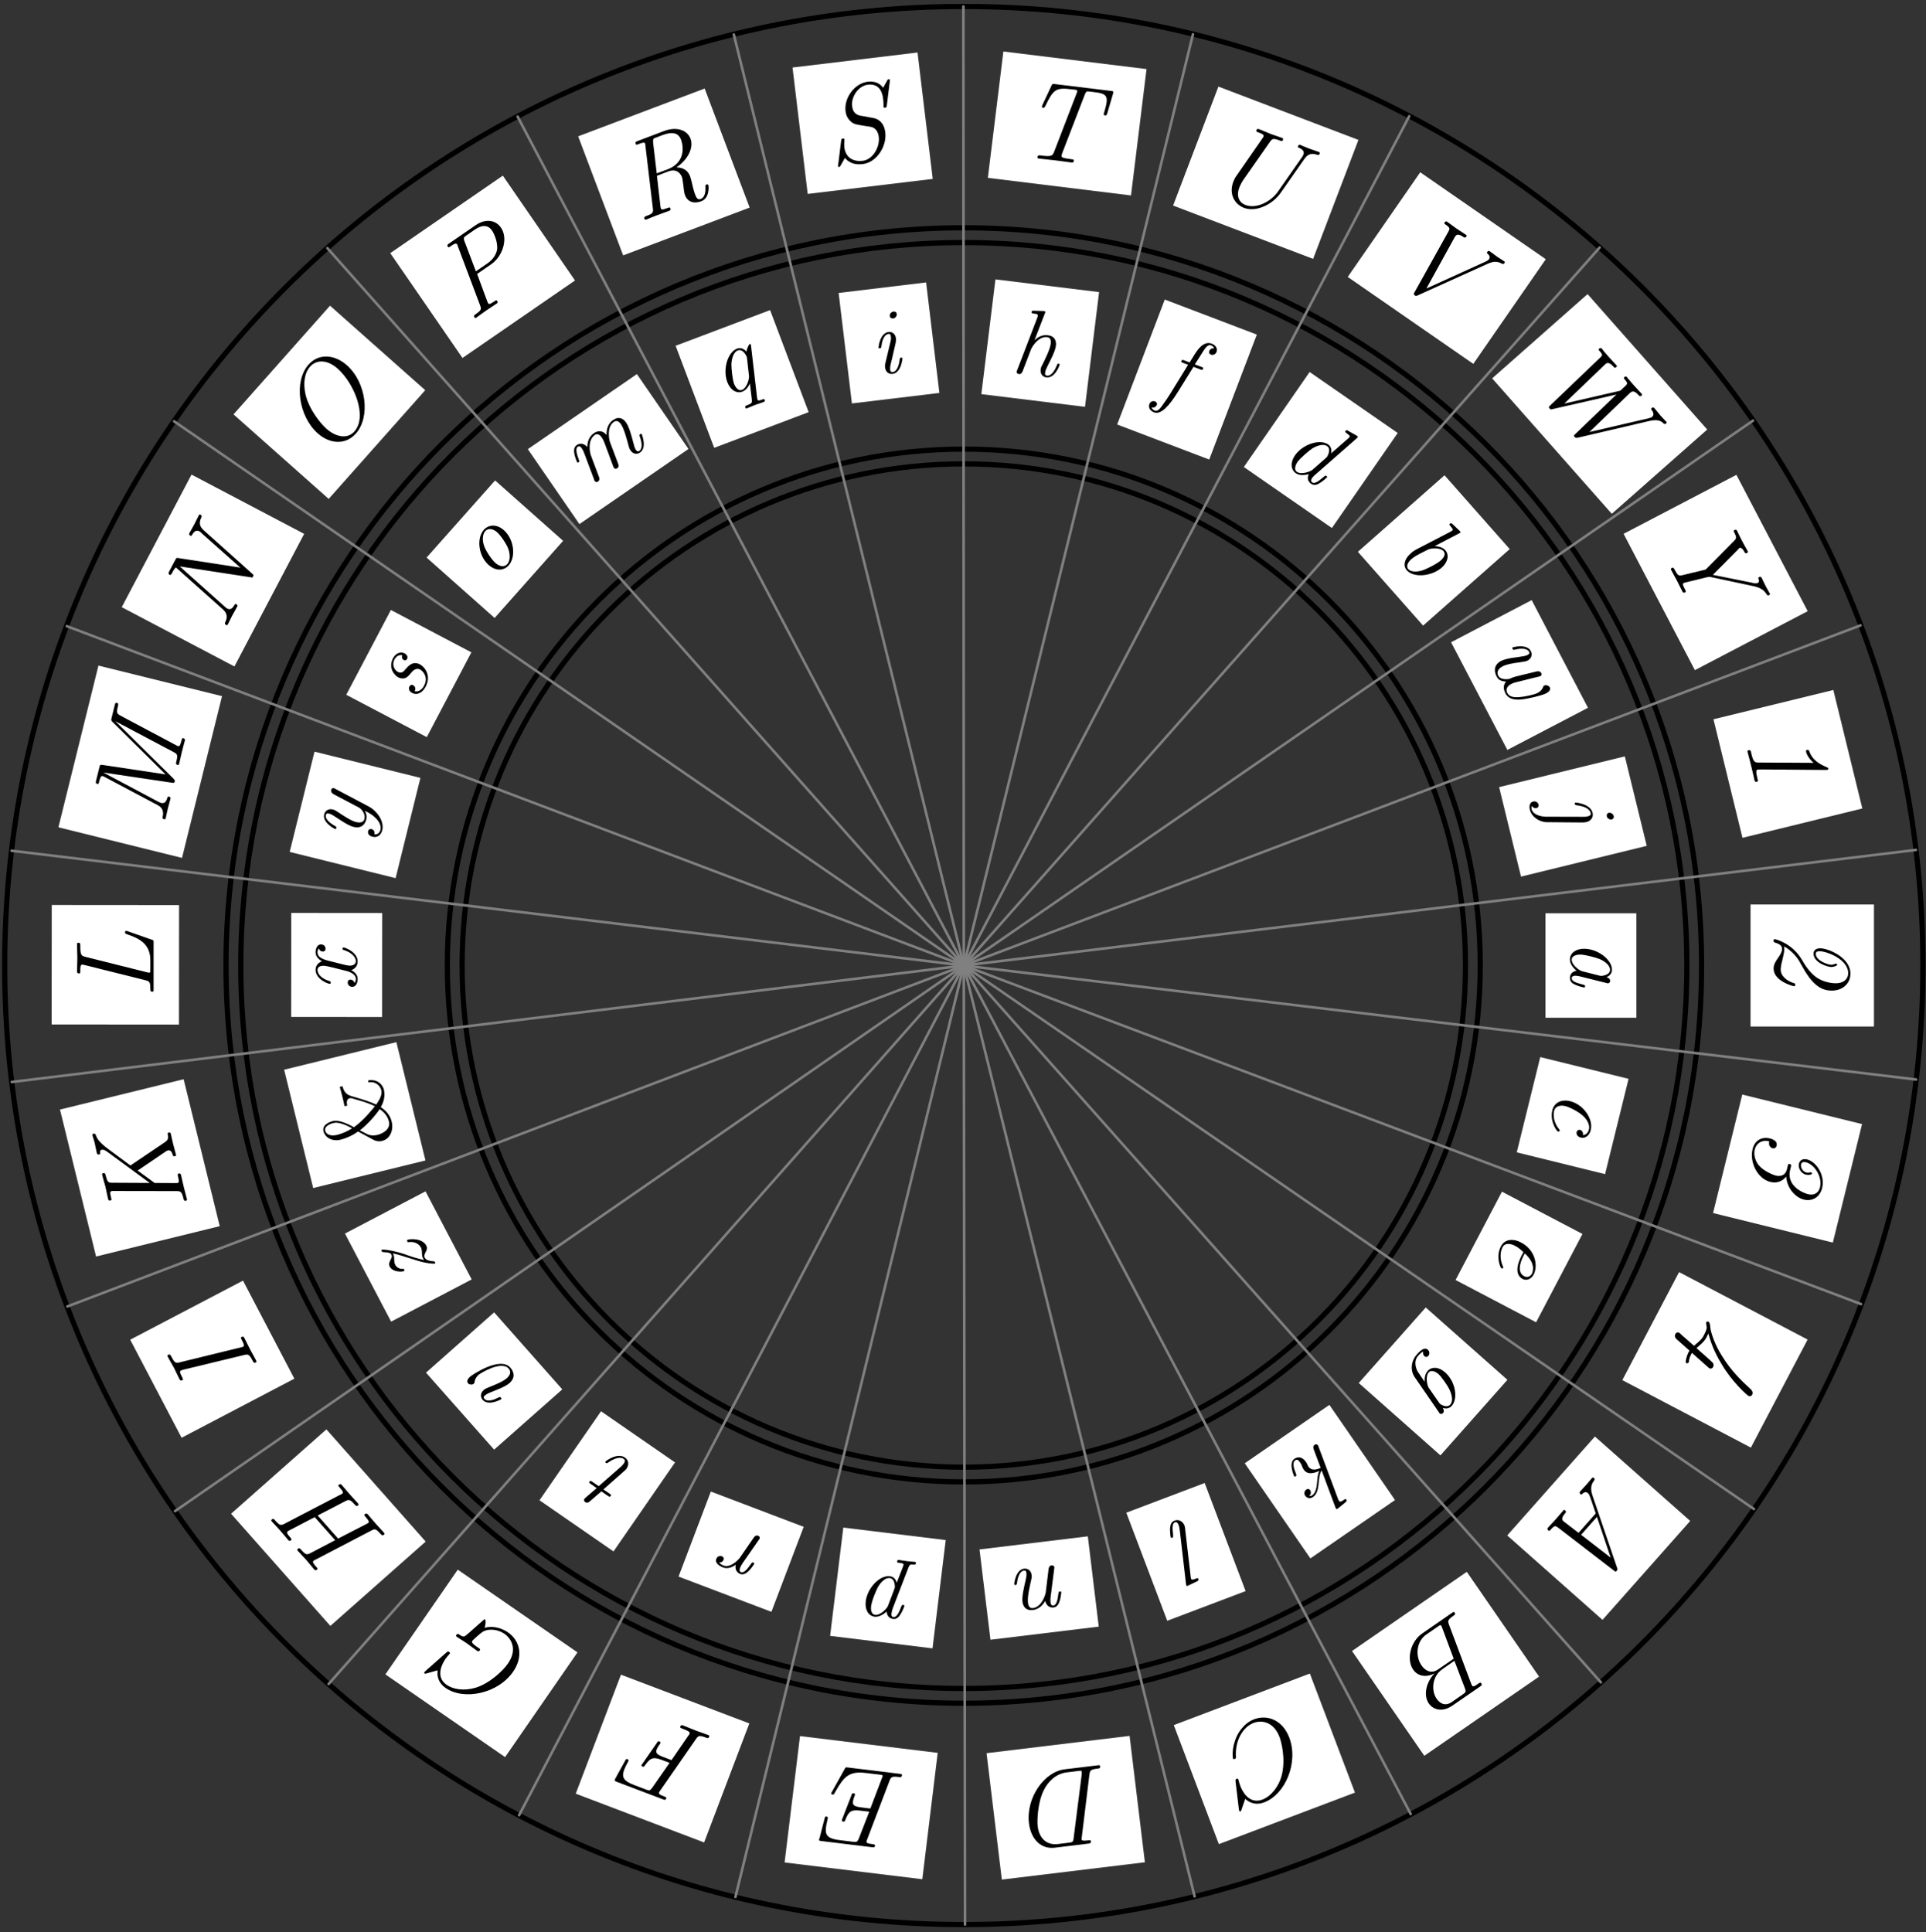 <?xml version="1.0" encoding="UTF-8"?>
<svg xmlns="http://www.w3.org/2000/svg" xmlns:xlink="http://www.w3.org/1999/xlink" width="296pt" height="297pt" viewBox="0 0 296 297" version="1.1">
<rect x="0" y="0" width="296" height="297" fill="#333333" stroke="none"/>
<defs>
<g>
<symbol overflow="visible" id="glyph0-0">
<path style="stroke:none;" d=""/>
</symbol>
<symbol overflow="visible" id="glyph0-1">
<path style="stroke:none;" d="M 5.484 6.812 C 5.641 6.859 5.688 6.859 5.703 6.859 C 5.859 6.859 6.047 6.734 6.047 6.484 C 6.047 6.031 5.5 5.922 5.5 5.922 L 5.484 5.906 C 6.156 5.641 6.328 5.156 6.328 4.766 C 6.328 3.203 4.125 1.547 2.031 1.547 C 0.766 1.547 -0.141 2.219 -0.141 3.203 C -0.141 3.781 0.234 4.375 0.875 4.922 C 0 5.078 -0.141 5.719 -0.141 6.047 C -0.141 6.609 0.266 6.906 0.688 7.078 C 1.188 7.328 2.016 7.5 2.047 7.5 C 2.188 7.5 2.188 7.375 2.188 7.312 C 2.188 7.141 2.172 7.125 1.844 7.047 C 0.641 6.75 0.141 6.484 0.141 6.078 C 0.141 5.766 0.438 5.688 0.719 5.688 C 0.938 5.688 1.266 5.75 1.484 5.812 Z M 1.734 5 C 1.359 4.922 0.141 4.062 0.141 3.234 C 0.141 2.469 1.266 2.438 1.438 2.438 C 2.156 2.438 3.844 2.891 4.422 3.125 C 5.312 3.5 6.031 4.141 6.031 4.766 C 6.031 5.625 4.766 5.719 4.656 5.719 C 4.641 5.719 4.484 5.688 4.453 5.688 Z M 1.734 5 "/>
</symbol>
<symbol overflow="visible" id="glyph1-0">
<path style="stroke:none;" d=""/>
</symbol>
<symbol overflow="visible" id="glyph1-1">
<path style="stroke:none;" d="M 3.703 7.281 C 3.781 6.922 3.609 6.562 3.266 6.469 C 2.922 6.391 2.766 6.672 2.734 6.797 C 2.703 6.938 2.672 7.469 3.391 7.656 C 4.047 7.812 4.703 7.359 4.906 6.5 C 5.328 4.812 3.797 2.562 1.75 2.062 C 0.328 1.703 -0.734 2.344 -1 3.453 C -1.422 5.188 -0.297 6.688 -0.125 6.734 C -0.016 6.766 0.125 6.656 0.156 6.578 C 0.156 6.531 0.156 6.516 0.047 6.375 C -0.766 5.391 -0.906 4.25 -0.719 3.531 C -0.547 2.844 0.172 2.609 1 2.812 C 1.641 2.969 3.078 3.688 3.75 4.344 C 4.484 5.016 4.781 5.812 4.625 6.406 C 4.609 6.484 4.438 7.234 3.703 7.281 Z M 3.703 7.281 "/>
</symbol>
<symbol overflow="visible" id="glyph2-0">
<path style="stroke:none;" d=""/>
</symbol>
<symbol overflow="visible" id="glyph2-1">
<path style="stroke:none;" d="M 1.422 4.469 C 1.188 4.906 -0.062 7.297 1.531 8.141 C 2.109 8.438 2.828 8.219 3.234 7.469 C 3.922 6.141 3.531 3.719 1.312 2.547 C 0.016 1.859 -1.234 2.047 -1.797 3.125 C -2.625 4.703 -1.891 6.422 -1.719 6.516 C -1.625 6.562 -1.484 6.5 -1.438 6.422 C -1.422 6.391 -1.406 6.375 -1.484 6.219 C -2.031 5.047 -1.891 3.906 -1.547 3.266 C -1.109 2.422 -0.031 2.828 0.359 3.047 C 0.922 3.328 1.219 3.625 1.656 4.016 Z M 1.859 4.219 C 3.625 5.781 3.094 7.078 2.969 7.328 C 2.703 7.828 2.203 7.953 1.766 7.719 C 0.406 7 1.516 4.875 1.734 4.484 Z M 1.859 4.219 "/>
</symbol>
<symbol overflow="visible" id="glyph3-0">
<path style="stroke:none;" d=""/>
</symbol>
<symbol overflow="visible" id="glyph3-1">
<path style="stroke:none;" d="M -0.406 8.734 C -0.328 8.875 -0.297 8.906 -0.281 8.922 C -0.156 9.031 0.062 9.062 0.234 8.875 C 0.453 8.625 0.344 8.281 0.188 8.094 L 0.203 8.094 C 0.547 8.203 1.141 8.266 1.578 7.766 C 2.594 6.625 2.141 4 0.562 2.625 C -0.422 1.734 -1.531 1.719 -2.141 2.422 C -2.656 3 -2.594 3.906 -2.578 4.078 L -3.672 2.469 C -3.891 2.062 -4.344 0.922 -3.578 0.062 C -3.469 -0.047 -3.156 -0.422 -2.797 -0.594 C -2.906 -0.281 -2.766 0 -2.609 0.141 C -2.469 0.266 -2.234 0.312 -2.016 0.078 C -1.828 -0.141 -1.766 -0.562 -2.109 -0.875 C -2.516 -1.234 -3.062 -0.953 -3.781 -0.141 C -4.75 0.969 -4.781 2.375 -4.109 3.359 Z M -1.953 5 C -2.219 4.609 -2.484 3.219 -1.969 2.625 C -1.453 2.062 -0.594 2.766 -0.469 2.875 C 0.047 3.344 0.984 4.719 1.234 5.281 C 1.656 6.141 1.781 7.094 1.359 7.562 C 0.781 8.203 -0.203 7.484 -0.266 7.422 C -0.281 7.406 -0.328 7.344 -0.406 7.219 Z M -1.953 5 "/>
</symbol>
<symbol overflow="visible" id="glyph4-0">
<path style="stroke:none;" d=""/>
</symbol>
<symbol overflow="visible" id="glyph4-1">
<path style="stroke:none;" d="M 1.938 10.359 C 1.984 10.422 2 10.484 2.031 10.531 C 2.094 10.641 2.188 10.578 2.359 10.453 L 3.484 9.531 C 3.625 9.406 3.719 9.312 3.578 9.109 C 3.5 8.984 3.406 9.047 3.25 9.156 C 2.656 9.562 2.578 9.453 2.5 9.344 C 2.469 9.297 2.406 9.172 2.359 9.109 L -0.656 1.031 C -0.734 0.844 -0.719 0.828 -0.75 0.797 C -0.859 0.641 -1.062 0.562 -1.266 0.703 C -1.594 0.938 -1.438 1.281 -1.422 1.375 L -0.344 4.25 C -0.672 4.406 -1.688 4.844 -2.234 4.047 C -2.266 3.984 -2.312 3.922 -2.359 3.797 C -2.484 3.516 -2.516 3.469 -2.641 3.297 C -3.219 2.469 -3.922 2.547 -4.359 2.844 C -4.797 3.141 -4.859 3.641 -4.812 4.156 C -4.75 4.719 -4.453 5.484 -4.422 5.531 C -4.344 5.641 -4.25 5.578 -4.188 5.547 C -4.047 5.438 -4.031 5.422 -4.156 5.109 C -4.469 4.328 -4.75 3.438 -4.234 3.078 C -4.031 2.938 -3.797 2.984 -3.547 3.359 C -3.359 3.609 -3.344 3.641 -3.156 4.109 C -3.047 4.375 -3.016 4.422 -2.922 4.547 C -2.312 5.438 -1.156 4.984 -0.547 4.719 C -0.766 5.141 -0.812 5.562 -0.891 6.469 C -0.953 7.266 -1.109 8.094 -1.641 8.469 C -1.875 8.625 -2.062 8.547 -2.094 8.562 C -1.734 8.219 -1.844 7.859 -1.969 7.672 C -2.141 7.422 -2.391 7.469 -2.562 7.594 C -2.844 7.781 -2.953 8.188 -2.703 8.562 C -2.484 8.859 -2.016 9.078 -1.5 8.719 C -0.797 8.234 -0.719 7.25 -0.625 6.375 C -0.516 5.141 -0.344 4.891 -0.188 4.656 Z M 1.938 10.359 "/>
</symbol>
<symbol overflow="visible" id="glyph5-0">
<path style="stroke:none;" d=""/>
</symbol>
<symbol overflow="visible" id="glyph5-1">
<path style="stroke:none;" d="M -0.594 10.516 C -0.562 10.594 -0.578 10.656 -0.562 10.703 C -0.516 10.828 -0.406 10.812 -0.203 10.703 L 1.094 10.078 C 1.266 9.984 1.391 9.922 1.297 9.688 C 1.25 9.547 1.141 9.594 0.969 9.656 C 0.281 9.922 0.234 9.812 0.188 9.672 C 0.156 9.609 0.125 9.469 0.125 9.406 L -0.734 2.016 C -0.75 1.875 -0.766 1.703 -0.828 1.516 C -1.109 0.812 -1.75 0.516 -2.375 0.75 C -2.828 0.922 -2.984 1.328 -3.031 1.781 C -3.109 2.312 -2.969 3.266 -2.953 3.297 C -2.891 3.438 -2.766 3.391 -2.703 3.375 C -2.656 3.344 -2.562 3.312 -2.578 3.203 C -2.578 3.172 -2.594 2.953 -2.594 2.812 C -2.672 2.078 -2.766 1.188 -2.312 1.016 C -2 0.906 -1.828 1.156 -1.734 1.422 C -1.656 1.594 -1.578 2.016 -1.562 2.188 Z M -0.594 10.516 "/>
</symbol>
<symbol overflow="visible" id="glyph6-0">
<path style="stroke:none;" d=""/>
</symbol>
<symbol overflow="visible" id="glyph6-1">
<path style="stroke:none;" d="M -3.062 4.281 C -3.109 4.609 -3.672 6.516 -5.031 6.688 C -5.688 6.766 -5.766 6.078 -5.797 5.828 C -5.906 4.938 -5.484 3.156 -5.312 2.422 C -5.234 2.047 -5.188 1.906 -5.234 1.609 C -5.312 0.922 -5.812 0.562 -6.391 0.625 C -7.719 0.797 -7.922 2.969 -7.906 3.016 C -7.891 3.156 -7.766 3.141 -7.703 3.141 C -7.531 3.109 -7.531 3.062 -7.484 2.844 C -7.422 2.344 -7.203 1.016 -6.406 0.922 C -6.188 0.891 -6.062 0.984 -6.031 1.312 C -5.984 1.656 -6.094 2.094 -6.156 2.406 C -6.406 3.5 -6.734 4.875 -6.641 5.703 C -6.547 6.453 -6.125 7.109 -5.031 6.984 C -4.156 6.875 -3.547 6.281 -3.141 5.578 C -3.031 6.219 -2.516 6.672 -1.875 6.594 C -1.547 6.562 -1.188 6.375 -0.969 5.719 C -0.75 5.172 -0.672 4.281 -0.672 4.25 C -0.688 4.141 -0.766 4.125 -0.891 4.141 C -1.047 4.156 -1.062 4.172 -1.125 4.516 C -1.219 5.375 -1.406 6.234 -1.891 6.297 C -2.266 6.344 -2.312 5.938 -2.328 5.766 C -2.359 5.5 -2.344 5.188 -2.312 4.969 L -1.766 0.688 C -1.734 0.484 -1.734 0.484 -1.734 0.422 C -1.766 0.25 -1.891 0.094 -2.156 0.125 C -2.484 0.156 -2.594 0.422 -2.625 0.688 Z M -3.062 4.281 "/>
</symbol>
<symbol overflow="visible" id="glyph7-0">
<path style="stroke:none;" d=""/>
</symbol>
<symbol overflow="visible" id="glyph7-1">
<path style="stroke:none;" d="M -1.031 -1.984 C -0.844 -2.406 -0.766 -2.469 -0.219 -2.406 C -0.062 -2.391 0.078 -2.375 0.109 -2.656 C 0.125 -2.766 0.047 -2.797 -0.031 -2.812 C -0.406 -2.859 -0.812 -2.875 -1.203 -2.922 C -1.641 -2.969 -2.078 -3.062 -2.5 -3.109 C -2.578 -3.125 -2.75 -3.141 -2.781 -2.891 C -2.812 -2.719 -2.734 -2.703 -2.469 -2.672 C -2.156 -2.641 -1.781 -2.594 -1.797 -2.391 C -1.812 -2.25 -1.844 -2.156 -2.844 0.391 C -2.938 0 -3.219 -0.531 -3.891 -0.609 C -5.453 -0.812 -7.359 1.188 -7.609 3.25 C -7.766 4.484 -7.219 5.5 -6.234 5.609 C -5.344 5.719 -4.484 4.891 -4.391 4.812 C -4.359 5.531 -3.891 5.906 -3.406 5.953 C -3.078 6 -2.688 5.906 -2.312 5.312 C -1.969 4.828 -1.672 4 -1.672 3.969 C -1.656 3.859 -1.734 3.812 -1.859 3.797 C -2.016 3.781 -2.031 3.797 -2.172 4.109 C -2.469 4.938 -2.859 5.719 -3.344 5.672 C -3.719 5.625 -3.672 5.219 -3.641 5.047 C -3.609 4.781 -3.516 4.484 -3.438 4.281 Z M -4.188 3.938 C -4.359 4.375 -5.375 5.422 -6.156 5.328 C -6.672 5.266 -6.875 4.719 -6.781 3.969 C -6.672 3.156 -5.984 1.438 -5.625 0.875 C -5.016 -0.062 -4.375 -0.391 -3.922 -0.328 C -3.062 -0.234 -3.125 1.109 -3.141 1.125 C -3.141 1.172 -3.156 1.219 -3.203 1.328 Z M -4.188 3.938 "/>
</symbol>
<symbol overflow="visible" id="glyph8-0">
<path style="stroke:none;" d=""/>
</symbol>
<symbol overflow="visible" id="glyph8-1">
<path style="stroke:none;" d="M -4.828 2.562 C -4.938 2.703 -6.156 4.109 -7.297 3.688 C -7.359 3.656 -7.734 3.516 -7.969 3.234 C -7.734 3.25 -7.406 3.141 -7.281 2.797 C -7.172 2.531 -7.344 2.344 -7.547 2.266 C -7.797 2.172 -8.219 2.203 -8.406 2.688 C -8.656 3.359 -7.781 3.812 -7.406 3.969 C -6.797 4.203 -6.172 4.094 -5.406 3.578 C -5.594 4.422 -5.094 4.844 -4.734 4.984 C -4.422 5.094 -4.031 5.094 -3.516 4.609 C -3.062 4.219 -2.594 3.484 -2.578 3.453 C -2.547 3.344 -2.609 3.281 -2.719 3.234 C -2.875 3.188 -2.875 3.188 -3.094 3.469 C -3.578 4.188 -4.141 4.875 -4.594 4.703 C -4.938 4.578 -4.797 4.203 -4.734 4.031 C -4.641 3.766 -4.469 3.5 -4.359 3.328 L -1.891 -0.219 C -1.766 -0.375 -1.766 -0.375 -1.75 -0.438 C -1.688 -0.594 -1.719 -0.797 -1.969 -0.891 C -2.281 -1 -2.5 -0.828 -2.641 -0.609 Z M -4.828 2.562 "/>
</symbol>
<symbol overflow="visible" id="glyph9-0">
<path style="stroke:none;" d=""/>
</symbol>
<symbol overflow="visible" id="glyph9-1">
<path style="stroke:none;" d="M -6.297 2.656 L -7.281 1.984 C -7.484 1.844 -7.594 1.766 -7.734 1.984 C -7.828 2.109 -7.75 2.156 -7.547 2.297 L -6.609 2.953 L -8.375 4.469 C -8.406 4.484 -8.484 4.578 -8.5 4.609 C -8.562 4.719 -8.609 4.938 -8.391 5.094 C -8.094 5.312 -7.812 5.125 -7.641 4.969 L -5.891 3.453 L -4.891 4.141 C -4.688 4.281 -4.578 4.359 -4.422 4.125 C -4.344 4.016 -4.438 3.953 -4.625 3.812 L -5.578 3.156 L -2.391 0.344 C -2.156 0.156 -2.062 0.016 -2.031 -0.031 C -1.641 -0.578 -1.625 -1.297 -2.281 -1.75 C -3.438 -2.547 -5.219 -1.203 -5.25 -1.141 C -5.344 -1.031 -5.25 -0.969 -5.203 -0.938 C -5.062 -0.844 -5.031 -0.859 -4.891 -0.953 C -4.484 -1.234 -3.234 -2.062 -2.453 -1.531 C -2.281 -1.422 -2.188 -1.203 -2.453 -0.812 C -2.578 -0.641 -2.797 -0.391 -2.984 -0.25 Z M -6.297 2.656 "/>
</symbol>
<symbol overflow="visible" id="glyph10-0">
<path style="stroke:none;" d=""/>
</symbol>
<symbol overflow="visible" id="glyph10-1">
<path style="stroke:none;" d="M -8.641 -1.625 C -9.188 -1.141 -9.141 -0.797 -8.969 -0.594 C -8.797 -0.406 -8.359 -0.312 -8.109 -0.516 C -8.016 -0.609 -7.969 -0.688 -7.953 -0.875 C -7.875 -1.391 -7.5 -1.766 -7.344 -1.906 C -7.062 -2.156 -3.844 -4.125 -2.734 -2.859 C -2.25 -2.328 -2.594 -1.75 -3.016 -1.375 C -3.656 -0.812 -4.969 -0.312 -5.828 0.031 C -6.172 0.188 -6.359 0.25 -6.562 0.438 C -7 0.812 -7.172 1.422 -6.719 1.953 C -5.844 2.938 -3.938 1.906 -3.875 1.844 C -3.781 1.766 -3.875 1.672 -3.922 1.609 C -4.031 1.484 -4.078 1.5 -4.281 1.578 C -4.656 1.781 -5.922 2.406 -6.469 1.781 C -6.594 1.656 -6.641 1.5 -6.391 1.281 C -6.109 1.031 -5.734 0.875 -4.938 0.562 C -3.344 -0.062 -2.922 -0.359 -2.609 -0.625 C -1.516 -1.594 -2.078 -2.562 -2.484 -3.016 C -4.047 -4.797 -8.359 -1.875 -8.641 -1.625 Z M -8.641 -1.625 "/>
</symbol>
<symbol overflow="visible" id="glyph11-0">
<path style="stroke:none;" d=""/>
</symbol>
<symbol overflow="visible" id="glyph11-1">
<path style="stroke:none;" d="M -3.031 -1.234 C -1.719 -0.812 -0.484 -0.734 -0.375 -0.797 C -0.281 -0.844 -0.344 -0.953 -0.375 -1.016 C -0.438 -1.141 -0.453 -1.141 -0.656 -1.141 C -1.047 -1.172 -1.719 -1.266 -1.938 -1.688 C -2.016 -1.812 -2.094 -1.984 -1.844 -2.5 C -1.625 -2.875 -1.5 -3.156 -1.703 -3.547 C -2.328 -4.75 -4.297 -4.594 -4.594 -4.438 C -4.688 -4.391 -4.688 -4.297 -4.625 -4.188 C -4.547 -4.047 -4.516 -4.047 -4.375 -4.094 C -3.359 -4.234 -2.719 -3.641 -2.547 -3.297 C -2.422 -3.078 -2.391 -2.844 -2.375 -2.406 C -2.375 -1.906 -2.281 -1.75 -2.203 -1.594 C -2.188 -1.562 -2.109 -1.422 -2.047 -1.344 C -2.891 -1.531 -3.75 -1.766 -4.547 -2.062 C -6.266 -2.719 -8.297 -3.031 -8.531 -2.922 C -8.641 -2.859 -8.594 -2.75 -8.562 -2.703 C -8.484 -2.562 -8.469 -2.578 -8.25 -2.547 C -7.469 -2.516 -7.203 -2.438 -7.078 -2.172 C -6.969 -1.984 -6.969 -1.797 -7.172 -1.422 C -7.359 -1.047 -7.531 -0.734 -7.328 -0.328 C -6.844 0.578 -5.375 0.484 -5.141 0.359 C -5.016 0.297 -5.078 0.188 -5.109 0.125 C -5.172 0 -5.219 0 -5.375 0.016 C -5.812 0.062 -6.297 -0.234 -6.484 -0.609 C -6.625 -0.859 -6.609 -1.141 -6.641 -1.359 C -6.641 -1.969 -6.719 -2.109 -6.844 -2.359 C -6.266 -2.234 -5.984 -2.141 -5.797 -2.094 Z M -3.031 -1.234 "/>
</symbol>
<symbol overflow="visible" id="glyph12-0">
<path style="stroke:none;" d=""/>
</symbol>
<symbol overflow="visible" id="glyph12-1">
<path style="stroke:none;" d="M -3.328 -0.344 C -3.016 -0.156 -2.484 0 -1.938 -0.141 C -0.719 -0.438 -0.141 -1.812 -0.469 -3.109 C -0.688 -4.047 -1.297 -4.781 -2.141 -5.328 C -1.906 -5.75 -1.375 -6.797 -1.656 -7.984 C -1.922 -9.031 -2.906 -9.688 -4.109 -9.438 L -4.031 -9.141 C -2.969 -9.359 -2.234 -8.625 -2.062 -7.938 C -1.891 -7.25 -2.328 -6.484 -2.844 -5.734 C -3.828 -6.188 -4.75 -6.469 -6.172 -6.891 C -7.125 -7.156 -7.719 -7.328 -8.031 -8.547 L -8.453 -8.453 C -8.328 -7.984 -8.188 -7.531 -8.078 -7.078 C -7.984 -6.688 -7.766 -5.797 -7.719 -5.484 L -7.297 -5.578 C -7.453 -6.172 -7.328 -6.609 -6.953 -6.703 C -6.891 -6.703 -6.797 -6.734 -6.672 -6.719 C -6.078 -6.562 -5.375 -6.328 -4.703 -6.141 C -3.781 -5.828 -3.141 -5.531 -3.047 -5.484 C -3.297 -5.172 -4.75 -3.312 -6.266 -2.25 C -6.75 -2.516 -8.438 -3.453 -9.484 -3.203 C -9.625 -3.172 -11.234 -2.766 -10.953 -1.625 C -10.75 -0.781 -9.75 0.016 -8.281 -0.344 C -7.641 -0.516 -6.719 -0.844 -5.844 -1.453 C -5.75 -1.5 -5.672 -1.578 -5.641 -1.578 C -5.594 -1.594 -5.516 -1.531 -5.469 -1.5 Z M -6.547 -2.078 C -7.297 -1.594 -8.203 -1.234 -8.828 -1.078 C -9.953 -0.797 -10.578 -1.219 -10.688 -1.719 C -10.875 -2.484 -9.672 -2.844 -9.391 -2.906 C -8.484 -3.141 -6.953 -2.297 -6.547 -2.078 Z M -5.359 -1.766 C -4.234 -2.641 -3.078 -3.906 -2.312 -5.031 C -1.297 -4.375 -0.984 -3.531 -0.891 -3.125 C -0.609 -1.984 -1.766 -1.297 -2.625 -1.078 C -2.984 -0.984 -3.562 -0.906 -4.172 -1.156 C -4.234 -1.172 -5.188 -1.703 -5.359 -1.766 Z M -5.359 -1.766 "/>
</symbol>
<symbol overflow="visible" id="glyph13-0">
<path style="stroke:none;" d=""/>
</symbol>
<symbol overflow="visible" id="glyph13-1">
<path style="stroke:none;" d="M -5.844 -6.656 C -5.75 -6.344 -5.5 -6.156 -5.203 -6.156 C -4.906 -6.156 -4.797 -6.391 -4.797 -6.594 C -4.797 -6.859 -4.984 -7.25 -5.5 -7.25 C -6.172 -7.25 -6.328 -6.453 -6.328 -6.031 C -6.328 -5.328 -5.734 -4.875 -5.344 -4.656 C -5.828 -4.5 -6.328 -4.062 -6.328 -3.344 C -6.328 -1.906 -4.422 -1.188 -4.125 -1.188 C -4 -1.188 -4 -1.312 -4 -1.391 C -4 -1.547 -4.031 -1.562 -4.266 -1.641 C -5.344 -1.969 -6.031 -2.656 -6.031 -3.312 C -6.031 -3.641 -5.812 -3.969 -5.125 -3.969 C -4.797 -3.969 -4.219 -3.828 -3.766 -3.719 C -3.453 -3.641 -1.516 -3.156 -1.406 -3.125 C -0.922 -2.969 -0.141 -2.609 -0.141 -1.969 C -0.141 -1.891 -0.141 -1.578 -0.344 -1.312 C -0.453 -1.734 -0.797 -1.844 -0.969 -1.844 C -1.25 -1.844 -1.391 -1.641 -1.391 -1.391 C -1.391 -1.016 -1.078 -0.734 -0.688 -0.734 C -0.109 -0.734 0.141 -1.359 0.141 -1.938 C 0.141 -2.531 -0.25 -2.984 -0.844 -3.297 C -0.5 -3.406 0.141 -3.781 0.141 -4.641 C 0.141 -6.047 -1.766 -6.781 -2.047 -6.781 C -2.188 -6.781 -2.188 -6.656 -2.188 -6.594 C -2.188 -6.422 -2.156 -6.422 -1.906 -6.359 C -0.938 -6.047 -0.141 -5.375 -0.141 -4.672 C -0.141 -4.078 -0.797 -3.984 -1.062 -3.984 C -1.359 -3.984 -1.828 -4.109 -2.531 -4.281 C -2.844 -4.359 -3.422 -4.5 -3.828 -4.609 C -4.938 -4.875 -6.031 -5.156 -6.031 -6.031 C -6.031 -6.094 -6.031 -6.391 -5.844 -6.656 Z M -5.844 -6.656 "/>
</symbol>
<symbol overflow="visible" id="glyph14-0">
<path style="stroke:none;" d=""/>
</symbol>
<symbol overflow="visible" id="glyph14-1">
<path style="stroke:none;" d="M -3.672 -8.312 C -3.844 -8.406 -3.875 -8.422 -3.938 -8.438 C -4.141 -8.484 -4.297 -8.359 -4.344 -8.172 C -4.438 -7.781 -4.125 -7.609 -3.938 -7.484 L -0.078 -5.453 C 0.312 -5.234 0.969 -4.484 0.766 -3.703 C 0.609 -3.078 -0.047 -3.109 -0.516 -3.219 C -1.344 -3.438 -2.531 -4.25 -3.359 -4.797 C -3.641 -4.984 -3.812 -5.094 -4.078 -5.156 C -4.641 -5.297 -5.25 -5.094 -5.422 -4.406 C -5.734 -3.141 -3.812 -2.172 -3.719 -2.141 C -3.609 -2.109 -3.578 -2.234 -3.562 -2.297 C -3.516 -2.469 -3.547 -2.5 -3.734 -2.609 C -4.109 -2.828 -5.344 -3.516 -5.156 -4.312 C -5.109 -4.484 -5.016 -4.625 -4.672 -4.531 C -4.328 -4.453 -4 -4.219 -3.25 -3.734 C -2.125 -2.984 -1.453 -2.609 -0.906 -2.484 C 0.328 -2.172 0.875 -2.922 1.047 -3.609 C 1.188 -4.203 0.984 -4.703 0.812 -4.969 C 1.406 -4.672 2.062 -4.328 2.656 -3.672 C 3.188 -3.078 3.344 -2.5 3.219 -2 C 3.125 -1.641 2.844 -1.281 2.297 -1.328 C 2.438 -2 1.891 -2.141 1.859 -2.141 C 1.641 -2.203 1.406 -2.109 1.328 -1.828 C 1.312 -1.734 1.203 -1.156 2.016 -0.969 C 2.719 -0.781 3.328 -1.219 3.5 -1.938 C 3.859 -3.375 2.672 -4.953 1.438 -5.609 Z M -3.672 -8.312 "/>
</symbol>
<symbol overflow="visible" id="glyph15-0">
<path style="stroke:none;" d=""/>
</symbol>
<symbol overflow="visible" id="glyph15-1">
<path style="stroke:none;" d="M -2.125 -7.312 C -2.312 -6.828 -1.953 -6.609 -1.891 -6.578 C -1.75 -6.5 -1.531 -6.484 -1.391 -6.75 C -1.234 -7.031 -1.359 -7.375 -1.781 -7.609 C -2.359 -7.906 -3.109 -7.672 -3.547 -6.859 C -4.344 -5.328 -3.281 -4.203 -2.75 -3.922 C -2.281 -3.672 -1.875 -3.766 -1.688 -3.797 C -1.391 -3.922 -1.188 -4.109 -0.766 -4.609 C -0.531 -4.891 -0.047 -5.469 0.641 -5.109 C 0.984 -4.922 1.953 -4 1.219 -2.625 C 0.969 -2.156 0.469 -1.625 -0.219 -1.781 C 0.094 -2.422 -0.438 -2.703 -0.453 -2.703 C -0.734 -2.859 -0.953 -2.672 -1.031 -2.5 C -1.094 -2.406 -1.281 -1.875 -0.594 -1.516 C 0.188 -1.109 1 -1.594 1.469 -2.484 C 2.391 -4.25 1.281 -5.547 0.594 -5.906 C -0.5 -6.484 -1.172 -5.688 -1.641 -5.156 C -1.891 -4.844 -2.234 -4.453 -2.797 -4.75 C -3.141 -4.922 -3.844 -5.656 -3.312 -6.688 C -3.031 -7.203 -2.578 -7.422 -2.125 -7.312 Z M -2.125 -7.312 "/>
</symbol>
<symbol overflow="visible" id="glyph16-0">
<path style="stroke:none;" d=""/>
</symbol>
<symbol overflow="visible" id="glyph16-1">
<path style="stroke:none;" d="M 1.75 -7.984 C 0.625 -8.984 -0.609 -8.844 -1.328 -8.047 C -2.484 -6.734 -2.172 -4.047 -0.594 -2.641 C 0.578 -1.609 1.797 -1.797 2.484 -2.578 C 3.641 -3.891 3.312 -6.594 1.75 -7.984 Z M 2.266 -2.766 C 1.875 -2.328 1.172 -2.312 0.422 -2.969 C -0.062 -3.406 -1 -4.703 -1.297 -5.594 C -1.641 -6.594 -1.469 -7.422 -1.125 -7.828 C -0.641 -8.375 0.125 -8.203 0.719 -7.656 C 1.188 -7.25 2.156 -5.906 2.453 -5.047 C 2.812 -3.922 2.609 -3.156 2.266 -2.766 Z M 2.266 -2.766 "/>
</symbol>
<symbol overflow="visible" id="glyph17-0">
<path style="stroke:none;" d=""/>
</symbol>
<symbol overflow="visible" id="glyph17-1">
<path style="stroke:none;" d="M 3.672 -7.25 C 3.562 -7.578 3.172 -9.5 4.297 -10.281 C 4.859 -10.672 5.266 -10.094 5.406 -9.891 C 5.906 -9.156 6.344 -7.359 6.547 -6.656 C 6.641 -6.281 6.672 -6.156 6.859 -5.891 C 7.25 -5.328 7.844 -5.234 8.328 -5.578 C 9.422 -6.328 8.594 -8.344 8.578 -8.391 C 8.5 -8.5 8.375 -8.422 8.344 -8.391 C 8.203 -8.297 8.203 -8.25 8.281 -8.031 C 8.453 -7.562 8.859 -6.266 8.203 -5.812 C 8.031 -5.688 7.859 -5.719 7.672 -5.984 C 7.484 -6.281 7.375 -6.734 7.297 -7.031 C 7.016 -8.109 6.656 -9.469 6.188 -10.156 C 5.75 -10.797 5.078 -11.188 4.172 -10.562 C 3.438 -10.062 3.141 -9.219 3.172 -8.266 C 2.547 -9.031 1.797 -8.938 1.234 -8.547 C 0.531 -8.062 0.219 -7.297 0.203 -6.406 C -0.203 -6.922 -0.859 -7.094 -1.406 -6.719 C -1.672 -6.531 -1.906 -6.203 -1.797 -5.516 C -1.734 -4.922 -1.375 -4.109 -1.359 -4.078 C -1.297 -3.984 -1.219 -4.016 -1.125 -4.078 C -0.984 -4.172 -1 -4.203 -1.109 -4.516 C -1.406 -5.312 -1.656 -6.188 -1.266 -6.453 C -0.953 -6.672 -0.719 -6.344 -0.625 -6.188 C -0.469 -5.969 -0.328 -5.672 -0.266 -5.469 L 1.25 -1.438 C 1.312 -1.234 1.312 -1.234 1.359 -1.188 C 1.453 -1.047 1.641 -0.969 1.859 -1.109 C 2 -1.203 2.125 -1.406 2.047 -1.703 C 2 -1.859 1.219 -3.906 1.094 -4.25 C 0.969 -4.578 0.859 -4.859 0.75 -5.172 C 0.562 -5.688 0.266 -7.5 1.359 -8.266 C 1.906 -8.641 2.312 -8.047 2.453 -7.859 C 2.609 -7.625 2.75 -7.328 2.844 -7.078 L 4.203 -3.422 C 4.266 -3.266 4.281 -3.234 4.312 -3.219 C 4.391 -3.078 4.594 -3 4.797 -3.141 C 5.078 -3.328 5.047 -3.609 4.953 -3.844 Z M 3.672 -7.25 "/>
</symbol>
<symbol overflow="visible" id="glyph18-0">
<path style="stroke:none;" d=""/>
</symbol>
<symbol overflow="visible" id="glyph18-1">
<path style="stroke:none;" d="M 4.375 -8.047 C 4.375 -8.094 4.344 -8.203 4.328 -8.25 C 4.312 -8.312 4.219 -8.344 4.172 -8.328 C 4.062 -8.281 3.734 -7.641 3.672 -7.141 C 3.391 -7.469 2.875 -7.859 2.219 -7.609 C 0.766 -7.047 0 -4.406 0.734 -2.453 C 1.188 -1.266 2.125 -0.656 3.047 -1 C 3.531 -1.188 3.922 -1.625 4.203 -2.266 L 4.203 -2.25 C 4.281 -1.531 4.359 -0.938 4.469 -0.031 C 4.562 0.766 4.562 0.797 3.688 1.125 C 3.531 1.188 3.406 1.234 3.516 1.5 C 3.562 1.641 3.688 1.594 3.75 1.562 C 4.156 1.406 4.594 1.203 5 1.047 C 5.438 0.891 5.906 0.75 6.312 0.594 C 6.406 0.562 6.562 0.5 6.469 0.266 C 6.406 0.094 6.328 0.125 6.094 0.219 C 5.797 0.328 5.453 0.453 5.391 0.266 C 5.359 0.172 5.344 0.156 5.312 0.031 Z M 4.062 -3.422 C 4.125 -3.016 3.75 -1.562 2.984 -1.266 C 2.266 -1 1.828 -2.047 1.766 -2.203 C 1.516 -2.875 1.344 -4.609 1.359 -5.25 C 1.406 -6.203 1.75 -7.109 2.328 -7.328 C 3.156 -7.641 3.688 -6.422 3.703 -6.375 L 3.75 -6.188 Z M 4.062 -3.422 "/>
</symbol>
<symbol overflow="visible" id="glyph19-0">
<path style="stroke:none;" d=""/>
</symbol>
<symbol overflow="visible" id="glyph19-1">
<path style="stroke:none;" d="M 3.484 -9.422 C 3.453 -9.688 3.234 -9.812 2.984 -9.781 C 2.734 -9.766 2.375 -9.5 2.422 -9.094 C 2.469 -8.781 2.719 -8.703 2.922 -8.719 C 3.219 -8.75 3.531 -9.047 3.484 -9.422 Z M 1.734 -1.844 C 1.656 -1.516 1.672 -1.328 1.688 -1.203 C 1.797 -0.375 2.375 -0.141 2.859 -0.203 C 4.156 -0.359 4.375 -2.531 4.359 -2.578 C 4.344 -2.719 4.203 -2.703 4.156 -2.703 C 3.984 -2.688 3.984 -2.641 3.938 -2.406 C 3.875 -1.906 3.656 -0.578 2.859 -0.484 C 2.688 -0.469 2.5 -0.516 2.469 -0.859 C 2.422 -1.234 2.562 -1.766 2.75 -2.5 L 3.297 -4.891 C 3.375 -5.266 3.391 -5.406 3.359 -5.656 C 3.281 -6.375 2.766 -6.703 2.219 -6.641 C 0.891 -6.484 0.672 -4.312 0.688 -4.234 C 0.688 -4.109 0.812 -4.125 0.891 -4.141 C 1.062 -4.156 1.078 -4.203 1.125 -4.422 C 1.172 -4.875 1.391 -6.234 2.219 -6.344 C 2.531 -6.375 2.562 -6.109 2.578 -5.953 C 2.625 -5.594 2.578 -5.328 2.5 -5.062 Z M 1.734 -1.844 "/>
</symbol>
<symbol overflow="visible" id="glyph20-0">
<path style="stroke:none;" d=""/>
</symbol>
<symbol overflow="visible" id="glyph20-1">
<path style="stroke:none;" d="M 5.422 -9.031 C 5.453 -9.094 5.469 -9.156 5.484 -9.203 C 5.5 -9.328 5.406 -9.359 5.172 -9.375 L 3.734 -9.422 C 3.531 -9.438 3.391 -9.438 3.359 -9.188 C 3.344 -9.047 3.469 -9.031 3.656 -9 C 4.359 -8.922 4.344 -8.797 4.328 -8.656 C 4.328 -8.594 4.281 -8.453 4.266 -8.391 L 1.172 -0.328 C 1.094 -0.156 1.078 -0.141 1.078 -0.094 C 1.047 0.094 1.156 0.281 1.406 0.312 C 1.812 0.359 1.938 0 1.984 -0.094 L 3.297 -3.516 C 3.422 -3.828 4.406 -5.531 5.781 -5.359 C 6.422 -5.281 6.344 -4.578 6.312 -4.344 C 6.203 -3.453 5.375 -1.828 5.047 -1.156 C 4.875 -0.812 4.797 -0.703 4.766 -0.406 C 4.672 0.281 5.078 0.766 5.641 0.828 C 6.984 1 7.688 -1.078 7.688 -1.125 C 7.703 -1.266 7.578 -1.266 7.531 -1.281 C 7.359 -1.297 7.344 -1.25 7.266 -1.047 C 7.062 -0.578 6.531 0.656 5.719 0.562 C 5.5 0.531 5.406 0.406 5.453 0.078 C 5.484 -0.266 5.703 -0.656 5.844 -0.953 C 6.344 -1.953 7 -3.203 7.109 -4.031 C 7.203 -4.781 6.938 -5.531 5.859 -5.656 C 4.938 -5.766 4.266 -5.312 3.812 -4.875 Z M 5.422 -9.031 "/>
</symbol>
<symbol overflow="visible" id="glyph21-0">
<path style="stroke:none;" d=""/>
</symbol>
<symbol overflow="visible" id="glyph21-1">
<path style="stroke:none;" d="M 5.703 -4 L 6.734 -3.609 C 6.969 -3.516 7.094 -3.469 7.188 -3.719 C 7.25 -3.859 7.172 -3.891 6.938 -3.984 L 5.906 -4.375 C 6.266 -4.891 6.516 -5.344 7.156 -6.344 C 7.5 -6.875 7.906 -7.5 8.406 -7.297 C 8.453 -7.281 8.781 -7.156 8.859 -6.828 C 8.375 -6.906 8.172 -6.562 8.125 -6.422 C 8.016 -6.172 8.156 -5.969 8.375 -5.875 C 8.688 -5.766 9.078 -5.875 9.25 -6.312 C 9.438 -6.844 9.062 -7.359 8.5 -7.562 C 7.219 -8.062 6.219 -6.438 5.953 -6.031 L 5.109 -4.672 L 4.266 -5 C 4.047 -5.078 3.922 -5.125 3.828 -4.859 C 3.766 -4.734 3.875 -4.703 4.094 -4.609 L 4.875 -4.312 L 2.062 0.25 C 1.594 0.984 1.516 1.094 0.984 1.828 C 0.625 2.344 0.234 2.906 -0.25 2.734 C -0.312 2.703 -0.641 2.562 -0.734 2.25 C -0.203 2.359 0.016 1.969 0.062 1.859 C 0.156 1.609 0.016 1.406 -0.219 1.312 C -0.531 1.203 -0.922 1.312 -1.078 1.75 C -1.281 2.281 -0.922 2.781 -0.359 3 C 0.719 3.406 1.984 1.953 3.234 -0.031 Z M 5.703 -4 "/>
</symbol>
<symbol overflow="visible" id="glyph22-0">
<path style="stroke:none;" d=""/>
</symbol>
<symbol overflow="visible" id="glyph22-1">
<path style="stroke:none;" d="M 11.938 -3.438 C 12 -3.516 12.047 -3.547 12.062 -3.578 C 12.141 -3.688 12.062 -3.766 11.875 -3.859 L 10.609 -4.578 C 10.453 -4.672 10.328 -4.75 10.188 -4.547 C 10.109 -4.406 10.203 -4.344 10.359 -4.219 C 10.953 -3.812 10.875 -3.719 10.797 -3.594 C 10.75 -3.531 10.672 -3.453 10.625 -3.422 L 7.984 -1.109 C 8.078 -1.594 8.031 -2.141 7.531 -2.484 C 6.25 -3.375 3.609 -2.516 2.422 -0.797 C 1.703 0.25 1.75 1.375 2.562 1.938 C 3.031 2.266 3.734 2.297 4.547 2.078 C 4.172 2.891 4.625 3.359 4.891 3.547 C 5.359 3.875 5.828 3.719 6.203 3.469 C 6.703 3.203 7.312 2.609 7.344 2.578 C 7.422 2.469 7.312 2.406 7.266 2.359 C 7.125 2.266 7.094 2.281 6.844 2.5 C 5.906 3.312 5.406 3.578 5.078 3.344 C 4.812 3.172 4.922 2.875 5.078 2.641 C 5.188 2.484 5.484 2.203 5.625 2.094 Z M 5.125 1.406 C 4.828 1.672 3.422 2.203 2.734 1.734 C 2.109 1.297 2.719 0.344 2.812 0.203 C 3.234 -0.375 4.562 -1.516 5.078 -1.859 C 5.906 -2.375 6.844 -2.594 7.359 -2.234 C 8.078 -1.734 7.375 -0.609 7.359 -0.578 L 7.203 -0.422 Z M 5.125 1.406 "/>
</symbol>
<symbol overflow="visible" id="glyph23-0">
<path style="stroke:none;" d=""/>
</symbol>
<symbol overflow="visible" id="glyph23-1">
<path style="stroke:none;" d="M 10.047 -3.172 C 10.125 -3.219 10.172 -3.234 10.219 -3.266 C 10.312 -3.344 10.25 -3.438 10.094 -3.594 L 9.047 -4.594 C 8.906 -4.719 8.797 -4.812 8.609 -4.656 C 8.5 -4.547 8.578 -4.453 8.703 -4.312 C 9.188 -3.766 9.094 -3.688 8.984 -3.594 C 8.922 -3.547 8.844 -3.5 8.766 -3.453 L 3.469 -0.703 C 2.984 -0.438 2.719 -0.203 2.609 -0.094 C 1.578 0.812 1.438 1.844 2.016 2.5 C 3.078 3.703 5.828 3.438 7.375 2.094 C 8.312 1.266 8.578 0.141 7.922 -0.594 C 7.453 -1.125 6.625 -1.203 6.297 -1.219 Z M 2.25 2.328 C 1.812 1.844 2.266 1.172 2.719 0.781 C 3.141 0.406 3.656 0.125 4.844 -0.469 C 4.969 -0.531 5.109 -0.609 5.25 -0.672 C 5.766 -0.938 7.156 -1.016 7.656 -0.438 C 8 -0.047 7.797 0.484 7.219 1 C 6.609 1.531 4.953 2.359 4.312 2.547 C 3.234 2.844 2.547 2.656 2.25 2.328 Z M 2.25 2.328 "/>
</symbol>
<symbol overflow="visible" id="glyph24-0">
<path style="stroke:none;" d=""/>
</symbol>
<symbol overflow="visible" id="glyph24-1">
<path style="stroke:none;" d="M 4.641 3.625 C 4.219 3.734 3.906 3.891 3.812 3.938 C 3.625 4.031 2.359 4.203 2 3.516 C 1.609 2.781 2.203 2.281 2.641 2.062 C 3.188 1.766 4.062 1.578 5.469 1.406 C 6.078 1.297 6.234 1.297 6.484 1.172 C 7 0.906 7.312 0.328 6.984 -0.297 C 6.391 -1.453 4.281 -0.906 4.203 -0.859 C 4.094 -0.812 4.156 -0.703 4.188 -0.625 C 4.266 -0.469 4.328 -0.469 4.531 -0.516 C 4.953 -0.625 6.328 -0.906 6.719 -0.188 C 6.797 -0.031 6.812 0.141 6.5 0.297 C 6.188 0.469 5.781 0.516 4.906 0.641 C 3.547 0.812 2.875 0.984 2.422 1.219 C 1.172 1.875 1.391 2.953 1.734 3.609 C 1.906 3.938 2.188 4.344 3.188 4.391 C 2.578 5.078 2.922 5.875 3.094 6.219 C 3.609 7.188 4.703 7.25 5.812 7.109 C 6.422 7.031 8.578 6.594 9.344 6.203 C 9.984 5.859 10.031 5.516 9.906 5.281 C 9.781 5.031 9.359 4.859 9.062 5 C 8.953 5.062 8.906 5.109 8.844 5.312 C 8.656 5.781 8.203 6.062 8 6.156 C 7.5 6.422 5.922 6.734 5.359 6.766 C 4.531 6.859 3.703 6.797 3.375 6.141 C 3.031 5.484 3.5 5.016 4 4.75 C 4.359 4.562 4.75 4.484 5.516 4.297 C 5.922 4.188 6.969 3.938 7.391 3.828 C 7.766 3.75 8.391 3.594 8.453 3.562 C 8.641 3.469 8.688 3.266 8.594 3.094 C 8.406 2.734 8.047 2.797 7.844 2.844 Z M 4.641 3.625 "/>
</symbol>
<symbol overflow="visible" id="glyph25-0">
<path style="stroke:none;" d=""/>
</symbol>
<symbol overflow="visible" id="glyph25-1">
<path style="stroke:none;" d="M 9.891 2.766 C 10.078 2.719 10.25 2.531 10.188 2.25 C 10.109 1.922 9.734 1.672 9.422 1.75 C 9.203 1.797 9.062 2.016 9.125 2.297 C 9.203 2.609 9.578 2.844 9.891 2.766 Z M -0.281 2.344 C -0.938 2.328 -2.203 2.078 -2.422 1.219 C -2.438 1.125 -2.484 0.891 -2.406 0.688 C -2.172 1.062 -1.797 1.047 -1.672 1.016 C -1.484 0.969 -1.297 0.781 -1.375 0.469 C -1.453 0.156 -1.797 -0.094 -2.203 0.016 C -2.703 0.125 -2.844 0.688 -2.703 1.281 C -2.422 2.406 -1.188 3.203 -0.047 3.188 L 5.484 3.234 C 5.5 3.219 5.766 3.219 5.984 3.172 C 6.625 3.016 7.125 2.484 6.938 1.734 C 6.594 0.359 4.375 0.156 4.281 0.172 C 4.188 0.203 4.203 0.328 4.219 0.391 C 4.266 0.547 4.281 0.562 4.547 0.594 C 5.516 0.719 6.469 1.062 6.641 1.766 C 6.734 2.109 6.469 2.219 6.172 2.297 C 6 2.344 5.797 2.375 5.453 2.359 Z M -0.281 2.344 "/>
</symbol>
<symbol overflow="visible" id="glyph26-0">
<path style="stroke:none;" d=""/>
</symbol>
<symbol overflow="visible" id="glyph26-1">
<path style="stroke:none;" d="M 4.312 6.078 C 4.547 6.516 4.844 6.922 5.125 7.328 C 6.047 8.516 7.016 9.328 8.594 9.328 C 10.25 9.328 11.453 8.25 11.453 6.719 C 11.453 4.188 7.953 2.828 6.828 2.828 C 6.266 2.828 5.781 3.047 5.781 3.656 C 5.781 5.016 7.906 5.703 8.5 5.703 C 8.875 5.703 9.406 5.531 9.406 5.359 C 9.406 5.281 9.328 5.172 9.234 5.172 C 9.188 5.172 9.156 5.172 9.078 5.219 C 8.812 5.344 8.562 5.359 8.5 5.359 C 8.031 5.359 6.125 4.75 6.125 3.672 C 6.125 3.344 6.406 3.281 6.703 3.281 C 7.859 3.281 11.109 4.547 11.109 6.656 C 11.109 7.438 10.531 8.203 9.172 8.203 C 8.891 8.203 7.453 8.156 6.203 7.281 C 5.078 6.469 4.266 5.078 4.016 4.625 C 2.516 2.047 -0.047 1.422 -0.203 1.422 C -0.359 1.422 -0.359 1.562 -0.359 1.672 C -0.359 1.859 -0.328 1.875 -0.141 1.953 C 0.406 2.094 0.938 2.375 0.938 2.891 C 0.938 3.438 0.609 3.891 0.266 4.391 C -0.062 4.859 -0.359 5.344 -0.359 5.938 C -0.359 7.906 2.672 8.656 2.812 8.656 C 2.969 8.656 2.969 8.5 2.969 8.438 C 2.969 8.234 2.922 8.234 2.688 8.156 C 1.812 7.891 0.734 7.156 0.734 6.109 C 0.734 5.594 0.891 5 1 4.578 C 1.172 3.875 1.281 3.406 1.281 2.969 C 1.281 2.875 1.281 2.656 1.219 2.516 C 2.797 3.391 3.547 4.75 3.562 4.766 Z M 4.312 6.078 "/>
</symbol>
<symbol overflow="visible" id="glyph27-0">
<path style="stroke:none;" d=""/>
</symbol>
<symbol overflow="visible" id="glyph27-1">
<path style="stroke:none;" d="M 4.609 6.422 C 4.688 6.156 4.719 6.016 4.391 5.938 C 4.234 5.891 4.203 6 4.125 6.281 L 4.016 6.75 C 3.953 6.984 3.688 8.062 2.25 7.719 C 1.953 7.641 0.484 7.078 -0.297 6.172 C -0.953 5.375 -1.094 4.391 -0.938 3.734 C -0.719 2.844 0.047 2.172 1.297 2.469 C 1.078 3.344 1.781 3.516 1.797 3.531 C 2.219 3.625 2.391 3.297 2.422 3.141 C 2.625 2.328 1.578 2.062 1.375 2.016 C 0.219 1.734 -0.922 2.25 -1.266 3.641 C -1.766 5.703 -0.516 8.203 1.453 8.703 C 2.031 8.844 3.094 8.906 3.891 7.875 C 4.062 9.859 5.453 11.141 6.625 11.422 C 7.828 11.719 9.062 11.125 9.422 9.641 C 9.906 7.688 8.547 5.609 7.125 5.25 C 6.344 5.062 5.969 5.453 5.859 5.891 C 5.703 6.516 6.125 7.391 6.938 7.594 C 7.266 7.672 7.797 7.625 7.844 7.453 C 7.859 7.375 7.828 7.25 7.734 7.219 C 7.688 7.219 7.656 7.203 7.547 7.25 C 7.281 7.312 7.078 7.281 7.016 7.266 C 6.406 7.109 6.078 6.422 6.188 5.984 C 6.281 5.609 6.641 5.609 6.953 5.688 C 8.234 6.016 9.484 7.891 9.094 9.531 C 8.922 10.219 8.375 10.859 7.234 10.578 C 7 10.531 3.828 9.578 4.516 6.812 Z M 4.609 6.422 "/>
</symbol>
<symbol overflow="visible" id="glyph28-0">
<path style="stroke:none;" d=""/>
</symbol>
<symbol overflow="visible" id="glyph28-1">
<path style="stroke:none;" d="M -0.203 7.75 C -0.047 7.906 0 7.938 0.047 7.953 C 0.281 8.078 0.516 7.969 0.625 7.766 C 0.688 7.656 0.75 7.391 0.609 7.156 C 0.438 6.922 -1.5 5.25 -1.938 4.859 C -1.75 4.703 -1.281 4.297 -1.109 4.125 C -0.641 3.672 -0.5 3.422 -0.328 3.078 C -0.188 2.812 -0.172 2.781 -0.109 2.625 C 0.234 3.766 0.656 5.234 1.938 7.328 C 3.562 10.109 5.891 12.125 6.047 12.203 C 6.203 12.281 6.469 12.312 6.625 12.031 C 6.844 11.594 6.516 11.297 6.328 11.109 C 4.938 9.844 3.328 8.266 1.969 6.031 C 0.938 4.422 0.188 2.344 0.172 1.469 C 0.156 1.219 0.062 0.859 -0.078 0.797 C -0.141 0.766 -0.391 0.781 -0.438 0.875 C -0.484 0.953 -0.422 1.25 -0.375 1.516 C -0.344 1.719 -0.297 1.922 -0.75 2.797 C -0.922 3.141 -1.047 3.375 -1.5 3.797 C -1.859 4.141 -1.484 3.781 -2.312 4.5 L -4.094 2.938 C -4.266 2.766 -4.531 2.516 -4.609 2.484 C -4.766 2.406 -5.031 2.422 -5.172 2.688 C -5.328 2.984 -5.219 3.297 -4.938 3.531 L -3 5.25 C -3.062 5.328 -3.125 5.469 -3.188 5.562 C -3.422 6.031 -3.703 7.062 -3.516 7.172 C -3.438 7.203 -3.203 7.188 -3.141 7.078 C -3.109 7.031 -3.125 7.031 -3.094 6.922 C -3.078 6.625 -2.984 6.25 -2.766 5.859 C -2.734 5.781 -2.672 5.656 -2.625 5.594 Z M -0.203 7.75 "/>
</symbol>
<symbol overflow="visible" id="glyph29-0">
<path style="stroke:none;" d=""/>
</symbol>
<symbol overflow="visible" id="glyph29-1">
<path style="stroke:none;" d="M -0.672 3.656 C -1.016 2.625 -1 2 -0.484 1.297 C -0.375 1.156 -0.297 1.031 -0.516 0.828 C -0.641 0.719 -0.75 0.859 -0.781 0.875 C -1.047 1.188 -1.344 1.547 -1.625 1.875 C -1.938 2.219 -2.281 2.578 -2.578 2.906 C -2.656 3 -2.781 3.141 -2.531 3.359 C -2.422 3.469 -2.312 3.375 -2.25 3.281 C -1.969 3.016 -1.656 2.969 -1.406 3.188 C -1.219 3.359 -1.141 3.594 -1.031 3.891 L -0.203 6.312 L -2.844 9.297 L -5.062 7.594 C -5.281 7.438 -5.641 7.156 -4.953 6.344 C -4.781 6.156 -4.688 6.031 -4.938 5.812 C -5.062 5.703 -5.172 5.828 -5.219 5.891 C -5.594 6.312 -6 6.797 -6.375 7.234 C -6.75 7.656 -7.156 8.078 -7.531 8.484 C -7.594 8.578 -7.734 8.719 -7.5 8.922 C -7.359 9.047 -7.266 8.953 -7.125 8.797 C -6.562 8.156 -6.422 8.203 -6.062 8.438 L 2.531 15.047 C 2.812 15.297 2.859 15.312 3.031 15.125 C 3.188 14.953 3.141 14.828 3.062 14.625 Z M -0.016 6.844 L 2.094 13.109 L -2.453 9.594 Z M -0.016 6.844 "/>
</symbol>
<symbol overflow="visible" id="glyph30-0">
<path style="stroke:none;" d=""/>
</symbol>
<symbol overflow="visible" id="glyph30-1">
<path style="stroke:none;" d="M 3.016 12.219 C 3.266 12.047 3.391 11.953 3.203 11.688 C 3.094 11.531 3.016 11.594 2.734 11.781 C 2.375 12.031 1.984 12.312 1.828 12.094 C 1.766 12 1.75 11.953 1.703 11.859 L -1.734 2.703 C -1.953 2.125 -1.938 1.938 -1.078 1.344 C -0.828 1.172 -0.703 1.078 -0.891 0.812 C -0.984 0.672 -1.094 0.75 -1.312 0.906 L -5.812 4.016 C -7.75 5.344 -8.266 8.109 -7.25 9.594 C -6.484 10.703 -5.156 10.812 -3.969 10.188 C -5.25 11.531 -5.703 13.547 -4.844 14.797 C -4.156 15.797 -2.734 16.188 -1.203 15.125 Z M -0.906 8.25 L 0.688 12.422 C 0.922 13.031 0.828 13.109 0.359 13.422 L -1.297 14.578 C -2.422 15.344 -3.219 14.688 -3.641 14.078 C -4.484 12.859 -4.375 10.641 -2.75 9.531 Z M -3.469 3 C -3.062 2.719 -3.031 2.719 -2.922 2.875 C -2.891 2.938 -2.859 2.969 -2.781 3.188 L -1.016 7.922 L -3.422 9.578 C -4.531 10.344 -5.453 9.688 -5.953 8.969 C -6.984 7.469 -6.719 5.234 -5.219 4.203 Z M -3.469 3 "/>
</symbol>
<symbol overflow="visible" id="glyph31-0">
<path style="stroke:none;" d=""/>
</symbol>
<symbol overflow="visible" id="glyph31-1">
<path style="stroke:none;" d="M -8.641 15.828 C -8.641 15.891 -8.594 16.016 -8.594 16.047 C -8.531 16.203 -8.438 16.172 -8.391 16.156 C -8.359 16.141 -8.297 16.109 -8.25 15.922 L -7.672 14.234 C -6.812 15 -5.797 15.172 -4.75 14.766 C -1.5 13.547 0.547 8.641 -0.891 4.828 C -1.938 2.078 -4.281 1.234 -6.312 2 C -8.078 2.672 -8.875 4.422 -8.953 4.578 C -9.844 6.484 -9.562 8 -9.547 8.031 C -9.5 8.172 -9.375 8.125 -9.266 8.078 C -9.156 8.047 -9.078 8 -9.094 7.844 C -9.281 5.109 -7.891 3.125 -6.391 2.562 C -4.938 2.016 -3.219 2.547 -2.391 4.734 C -2.219 5.188 -1.344 8.016 -2.094 10.75 C -2.484 12.172 -3.562 13.781 -5.031 14.344 C -7.109 15.125 -8.156 12.969 -8.422 12.25 C -8.516 12.016 -8.625 11.625 -8.688 11.375 L -8.734 11.219 C -8.797 11.078 -8.922 11.125 -9 11.156 C -9.156 11.219 -9.172 11.25 -9.156 11.547 Z M -8.641 15.828 "/>
</symbol>
<symbol overflow="visible" id="glyph32-0">
<path style="stroke:none;" d=""/>
</symbol>
<symbol overflow="visible" id="glyph32-1">
<path style="stroke:none;" d="M -2.984 12.219 C -2.672 12.188 -2.516 12.156 -2.547 11.828 C -2.562 11.656 -2.688 11.672 -3.016 11.719 C -3.453 11.766 -3.938 11.828 -3.984 11.547 C -3.984 11.438 -4 11.391 -3.953 11.297 L -2.766 1.562 C -2.672 0.969 -2.594 0.828 -1.547 0.688 C -1.234 0.656 -1.078 0.641 -1.125 0.312 C -1.141 0.141 -1.281 0.156 -1.547 0.188 L -6.578 0.797 C -9.734 1.172 -12.531 5.188 -12.062 9.078 C -11.75 11.609 -10.172 13.094 -8.094 12.844 Z M -5.188 11.312 C -5.25 11.984 -5.359 12 -5.953 12.078 L -7.625 12.281 C -9.484 12.5 -10.516 11.234 -10.719 9.578 C -10.844 8.594 -10.688 5.766 -9.781 4 C -9.094 2.578 -7.828 1.453 -6.25 1.266 L -4.484 1.047 C -3.984 0.984 -3.969 1 -3.953 1.188 C -3.938 1.328 -3.938 1.469 -3.953 1.594 Z M -5.188 11.312 "/>
</symbol>
<symbol overflow="visible" id="glyph33-0">
<path style="stroke:none;" d=""/>
</symbol>
<symbol overflow="visible" id="glyph33-1">
<path style="stroke:none;" d="M -11.922 2.609 C -12.016 2.75 -12.031 2.781 -12.031 2.797 C -12.047 2.969 -11.875 3 -11.812 3 C -11.734 3.016 -11.688 3.016 -11.625 2.969 C -11.594 2.953 -11.406 2.625 -11.297 2.422 C -10.062 0.266 -9.266 -0.625 -6.719 -0.312 L -4.625 -0.062 C -4.125 0 -4.109 0.016 -4.125 0.203 C -4.141 0.281 -4.141 0.312 -4.25 0.547 L -6 5.156 L -7.484 4.969 C -8.625 4.828 -8.734 4.531 -8.672 4.062 C -8.641 3.75 -8.453 3.281 -8.406 3.156 C -8.406 3.109 -8.359 3.062 -8.359 3.016 C -8.344 2.844 -8.516 2.812 -8.578 2.812 C -8.797 2.781 -8.812 2.844 -8.891 3.062 L -10.312 6.734 C -10.344 6.797 -10.375 6.906 -10.375 6.969 C -10.406 7.141 -10.234 7.156 -10.188 7.156 C -9.969 7.188 -9.938 7.141 -9.859 6.922 C -9.359 5.656 -9 5.297 -7.609 5.469 L -6.172 5.641 L -7.766 9.734 C -8 10.312 -8.109 10.328 -8.672 10.266 L -10.797 10 C -12.859 9.75 -12.938 9.016 -12.812 7.984 C -12.797 7.828 -12.75 7.484 -12.609 6.953 C -12.594 6.859 -12.547 6.688 -12.547 6.609 C -12.516 6.422 -12.656 6.406 -12.734 6.391 C -12.953 6.359 -12.953 6.406 -13.047 6.719 L -13.812 9.703 C -13.828 9.75 -13.891 9.875 -13.891 9.922 C -13.922 10.094 -13.781 10.125 -13.484 10.156 L -5.781 11.094 C -5.484 11.125 -5.328 11.156 -5.281 10.859 C -5.266 10.688 -5.406 10.656 -5.688 10.625 C -6.625 10.516 -6.609 10.375 -6.594 10.203 C -6.578 10.141 -6.578 10.109 -6.484 9.875 L -3.047 0.859 C -2.812 0.312 -2.703 0.172 -1.641 0.312 C -1.344 0.344 -1.188 0.359 -1.141 0.031 C -1.125 -0.141 -1.266 -0.156 -1.531 -0.188 L -9.484 -1.156 C -9.812 -1.203 -9.828 -1.188 -9.953 -0.922 Z M -11.922 2.609 "/>
</symbol>
<symbol overflow="visible" id="glyph34-0">
<path style="stroke:none;" d=""/>
</symbol>
<symbol overflow="visible" id="glyph34-1">
<path style="stroke:none;" d="M -6.922 3.375 L -8.281 2.859 C -9.281 2.469 -9.375 2.188 -9.203 1.734 C -9.094 1.469 -8.844 1.062 -8.703 0.906 C -8.703 0.875 -8.641 0.812 -8.625 0.766 C -8.562 0.594 -8.719 0.531 -8.797 0.5 C -8.984 0.438 -9.031 0.484 -9.141 0.688 L -11.531 4.125 C -11.594 4.281 -11.438 4.344 -11.391 4.359 C -11.203 4.438 -11.172 4.391 -11 4.188 C -10.25 3.125 -9.844 2.812 -8.5 3.312 L -7.219 3.797 L -9.875 7.609 C -10.234 8.094 -10.344 8.094 -10.859 7.891 L -12.703 7.188 C -14.406 6.547 -14.594 5.906 -14.188 4.828 C -14.031 4.422 -13.875 4.141 -13.688 3.797 C -13.562 3.562 -13.562 3.531 -13.547 3.484 C -13.469 3.312 -13.625 3.266 -13.688 3.234 C -13.891 3.156 -13.906 3.203 -14.062 3.484 L -15.547 6.188 C -15.562 6.234 -15.625 6.344 -15.641 6.391 C -15.703 6.562 -15.578 6.609 -15.312 6.719 L -8.266 9.391 C -7.984 9.5 -7.844 9.562 -7.734 9.266 C -7.672 9.109 -7.797 9.047 -8.062 8.953 C -8.938 8.625 -8.891 8.5 -8.828 8.328 C -8.812 8.281 -8.797 8.25 -8.656 8.047 L -3.156 0.125 C -2.812 -0.375 -2.656 -0.469 -1.656 -0.094 C -1.391 0.016 -1.234 0.062 -1.125 -0.25 C -1.062 -0.406 -1.234 -0.469 -1.281 -0.484 C -1.891 -0.719 -2.547 -0.922 -3.156 -1.156 C -3.812 -1.406 -4.484 -1.703 -5.141 -1.953 C -5.266 -2 -5.469 -2.078 -5.578 -1.766 C -5.641 -1.609 -5.5 -1.562 -5.234 -1.453 L -5.156 -1.422 C -4.531 -1.188 -4.016 -0.984 -4.141 -0.672 C -4.172 -0.609 -4.188 -0.562 -4.344 -0.375 Z M -6.922 3.375 "/>
</symbol>
<symbol overflow="visible" id="glyph35-0">
<path style="stroke:none;" d=""/>
</symbol>
<symbol overflow="visible" id="glyph35-1">
<path style="stroke:none;" d="M -11.344 -3.906 C -12.031 -3.312 -12.062 -3.281 -12.812 -3.781 C -12.953 -3.875 -13.094 -3.812 -13.203 -3.656 C -13.266 -3.562 -13.203 -3.438 -13.125 -3.391 C -12.672 -3.078 -12.156 -2.781 -11.672 -2.453 C -11.125 -2.078 -10.578 -1.625 -10.031 -1.25 C -9.906 -1.172 -9.75 -1.062 -9.562 -1.328 C -9.469 -1.469 -9.578 -1.547 -9.812 -1.703 L -9.906 -1.766 C -10.453 -2.141 -10.938 -2.484 -10.734 -2.766 C -10.688 -2.844 -9.453 -4.016 -8.969 -4.25 C -8.109 -4.656 -6.797 -4.531 -5.812 -3.859 C -4.781 -3.141 -3.719 -1.5 -5.266 0.734 C -6.047 1.859 -8.109 3.812 -10.281 4.453 C -12.094 4.969 -13.688 4.672 -14.672 4 C -16.5 2.734 -15.297 0.641 -14.859 0.016 C -14.719 -0.188 -14.469 -0.5 -14.281 -0.688 L -14.188 -0.812 C -14.109 -0.938 -14.234 -1.016 -14.297 -1.062 C -14.438 -1.156 -14.453 -1.156 -14.703 -0.984 L -17.953 1.891 C -17.969 1.906 -18.062 2.016 -18.094 2.047 C -18.172 2.172 -18.094 2.234 -18.047 2.25 C -18.016 2.281 -17.969 2.312 -17.797 2.25 L -16.062 1.766 C -16.203 2.906 -15.766 3.828 -14.844 4.469 C -12 6.438 -6.797 5.344 -4.469 1.984 C -2.844 -0.375 -3.391 -2.781 -5.266 -4.078 C -5.906 -4.516 -7.297 -5.203 -8.844 -4.766 C -8.688 -5.219 -8.625 -5.938 -8.766 -6.031 C -8.828 -6.062 -8.875 -6.078 -8.891 -6.078 Z M -11.344 -3.906 "/>
</symbol>
<symbol overflow="visible" id="glyph36-0">
<path style="stroke:none;" d=""/>
</symbol>
<symbol overflow="visible" id="glyph36-1">
<path style="stroke:none;" d="M -16.188 -2.406 C -16.734 -2.125 -16.922 -2.109 -17.625 -2.906 C -17.812 -3.141 -17.922 -3.25 -18.156 -3.047 C -18.297 -2.922 -18.188 -2.812 -18.125 -2.734 C -17.734 -2.297 -17.281 -1.844 -16.875 -1.375 C -16.453 -0.906 -16.047 -0.391 -15.641 0.078 C -15.547 0.188 -15.422 0.328 -15.172 0.109 C -15.047 0 -15.125 -0.094 -15.344 -0.344 C -15.625 -0.656 -15.938 -1.016 -15.734 -1.203 C -15.641 -1.281 -15.609 -1.312 -15.531 -1.344 L -11.547 -3.422 L -8.406 0.125 L -12.203 2.109 C -12.734 2.391 -12.922 2.406 -13.625 1.609 C -13.828 1.391 -13.922 1.266 -14.156 1.469 C -14.297 1.594 -14.203 1.719 -14.141 1.766 C -13.734 2.234 -13.281 2.672 -12.875 3.125 C -12.453 3.609 -12.047 4.141 -11.641 4.609 C -11.547 4.703 -11.422 4.844 -11.172 4.625 C -11.047 4.516 -11.125 4.422 -11.344 4.188 C -11.641 3.859 -11.953 3.5 -11.75 3.312 C -11.656 3.234 -11.625 3.203 -11.531 3.172 L -2.844 -1.359 C -2.312 -1.641 -2.141 -1.656 -1.438 -0.859 C -1.234 -0.641 -1.125 -0.531 -0.875 -0.75 C -0.75 -0.859 -0.875 -0.984 -0.906 -1.031 C -1.312 -1.484 -1.75 -1.953 -2.156 -2.406 C -2.578 -2.875 -3 -3.391 -3.391 -3.844 C -3.484 -3.938 -3.609 -4.078 -3.859 -3.859 C -3.984 -3.75 -3.906 -3.656 -3.734 -3.469 C -3.094 -2.734 -3.203 -2.641 -3.312 -2.531 L -3.516 -2.406 L -7.953 -0.125 L -11.094 -3.672 L -6.844 -5.875 C -6.297 -6.156 -6.125 -6.172 -5.422 -5.375 C -5.219 -5.156 -5.109 -5.031 -4.859 -5.25 C -4.734 -5.359 -4.859 -5.484 -4.906 -5.547 C -5.297 -5.984 -5.734 -6.453 -6.156 -6.922 C -6.562 -7.391 -7 -7.906 -7.391 -8.359 C -7.484 -8.453 -7.609 -8.594 -7.859 -8.375 C -7.984 -8.266 -7.891 -8.172 -7.719 -7.984 C -7.078 -7.25 -7.188 -7.156 -7.297 -7.047 C -7.406 -6.953 -7.484 -6.922 -7.516 -6.922 Z M -16.188 -2.406 "/>
</symbol>
<symbol overflow="visible" id="glyph37-0">
<path style="stroke:none;" d=""/>
</symbol>
<symbol overflow="visible" id="glyph37-1">
<path style="stroke:none;" d="M -12.391 -0.859 C -12.953 -0.703 -13.141 -0.797 -13.625 -1.734 C -13.797 -2.047 -13.859 -2.156 -14.141 -2.016 C -14.297 -1.938 -14.219 -1.781 -14.188 -1.734 C -13.891 -1.156 -13.531 -0.578 -13.234 -0.031 C -12.938 0.547 -12.672 1.156 -12.375 1.734 C -12.312 1.859 -12.219 2.016 -11.938 1.875 C -11.781 1.797 -11.844 1.688 -11.969 1.438 C -12.438 0.547 -12.328 0.484 -12.156 0.391 C -12.125 0.375 -12.031 0.328 -11.75 0.25 L -2.438 -2 C -1.828 -2.141 -1.672 -2.125 -1.125 -1.078 C -1.016 -0.859 -0.938 -0.703 -0.656 -0.859 C -0.5 -0.938 -0.578 -1.094 -0.609 -1.156 C -0.891 -1.703 -1.234 -2.281 -1.531 -2.844 C -1.844 -3.438 -2.125 -4.062 -2.422 -4.625 C -2.484 -4.75 -2.578 -4.906 -2.875 -4.75 C -3.016 -4.672 -2.953 -4.562 -2.797 -4.281 C -2.578 -3.844 -2.344 -3.406 -2.609 -3.266 C -2.688 -3.234 -2.734 -3.203 -2.875 -3.188 Z M -12.391 -0.859 "/>
</symbol>
<symbol overflow="visible" id="glyph38-0">
<path style="stroke:none;" d=""/>
</symbol>
<symbol overflow="visible" id="glyph38-1">
<path style="stroke:none;" d="M -9 -6.469 L -12.359 -8.953 C -13.906 -10.094 -14.156 -10.672 -14.328 -11.141 C -14.375 -11.266 -14.438 -11.422 -14.734 -11.344 C -14.812 -11.328 -14.875 -11.219 -14.844 -11.109 C -14.75 -10.75 -14.594 -10.328 -14.5 -9.953 C -14.375 -9.453 -14.297 -8.891 -14.172 -8.406 C -14.141 -8.281 -14.094 -8.094 -13.781 -8.172 C -13.625 -8.219 -13.641 -8.344 -13.672 -8.422 C -13.703 -8.625 -13.656 -8.828 -13.453 -8.875 C -13.141 -8.953 -12.906 -8.812 -12.781 -8.703 C -12.734 -8.672 -12.719 -8.656 -12.656 -8.641 C -12.578 -8.578 -12.562 -8.562 -12.484 -8.516 L -6.031 -3.781 L -11.781 -3.812 C -12.391 -3.812 -12.547 -3.875 -12.797 -4.922 C -12.875 -5.203 -12.906 -5.359 -13.219 -5.281 C -13.391 -5.234 -13.359 -5.078 -13.344 -5 C -13.203 -4.406 -13 -3.797 -12.844 -3.219 C -12.703 -2.594 -12.594 -1.938 -12.438 -1.328 C -12.406 -1.188 -12.359 -1.016 -12.047 -1.094 C -11.875 -1.141 -11.906 -1.25 -11.984 -1.578 C -12.094 -2 -12.203 -2.453 -11.938 -2.516 C -11.828 -2.547 -11.781 -2.562 -11.672 -2.547 L -1.891 -2.531 C -1.281 -2.516 -1.125 -2.453 -0.859 -1.422 C -0.797 -1.141 -0.75 -0.984 -0.438 -1.062 C -0.266 -1.109 -0.312 -1.281 -0.328 -1.328 C -0.469 -1.922 -0.656 -2.547 -0.797 -3.141 C -0.953 -3.75 -1.078 -4.406 -1.219 -4.984 C -1.25 -5.109 -1.297 -5.297 -1.609 -5.219 C -1.781 -5.172 -1.75 -5.047 -1.688 -4.797 C -1.453 -3.844 -1.594 -3.812 -1.75 -3.781 C -1.875 -3.75 -2.422 -3.766 -5.281 -3.781 L -7.891 -5.688 L -3.562 -8.625 C -3.391 -8.75 -3.359 -8.75 -3.234 -8.781 C -2.734 -8.906 -2.547 -8.297 -2.5 -8.094 C -2.469 -7.984 -2.422 -7.828 -2.125 -7.891 C -1.953 -7.938 -1.984 -8.109 -2.016 -8.172 C -2.141 -8.703 -2.312 -9.281 -2.453 -9.828 C -2.734 -11.016 -2.766 -11.266 -2.781 -11.297 C -2.797 -11.406 -2.844 -11.594 -3.156 -11.516 C -3.312 -11.484 -3.297 -11.344 -3.25 -11.156 C -3.141 -10.641 -3.234 -10.375 -3.703 -10.047 Z M -9 -6.469 "/>
</symbol>
<symbol overflow="visible" id="glyph39-0">
<path style="stroke:none;" d=""/>
</symbol>
<symbol overflow="visible" id="glyph39-1">
<path style="stroke:none;" d="M -10.469 -6.5 C -11.109 -6.656 -11.266 -6.781 -11.266 -8.094 L -11.266 -8.219 C -11.266 -8.5 -11.266 -8.672 -11.578 -8.672 C -11.766 -8.672 -11.766 -8.531 -11.766 -8.406 C -11.766 -7.719 -11.719 -6.984 -11.719 -6.297 C -11.719 -5.625 -11.766 -4.938 -11.766 -4.281 C -11.766 -4.141 -11.766 -3.953 -11.438 -3.953 C -11.266 -3.953 -11.266 -4.078 -11.266 -4.406 C -11.266 -4.844 -11.266 -5.312 -10.984 -5.312 C -10.875 -5.312 -10.828 -5.312 -10.734 -5.281 L -1.234 -2.906 C -0.641 -2.75 -0.5 -2.656 -0.5 -1.594 C -0.5 -1.297 -0.5 -1.141 -0.172 -1.141 C 0 -1.141 0 -1.281 0 -1.547 L 0 -8.656 C 0.016 -9.016 0.016 -9.047 -0.281 -9.141 L -4.016 -10.453 C -4.062 -10.469 -4.172 -10.5 -4.219 -10.5 C -4.344 -10.5 -4.391 -10.406 -4.391 -10.281 C -4.391 -10.094 -4.375 -10.078 -3.938 -9.922 C -2.531 -9.422 -0.5 -8.672 -0.5 -6.016 L -0.5 -4.594 C -0.5 -4.094 -0.516 -4.078 -0.703 -4.078 C -0.844 -4.078 -0.984 -4.109 -1.109 -4.156 Z M -10.469 -6.5 "/>
</symbol>
<symbol overflow="visible" id="glyph40-0">
<path style="stroke:none;" d=""/>
</symbol>
<symbol overflow="visible" id="glyph40-1">
<path style="stroke:none;" d="M -6.609 -17.141 C -7.141 -17.438 -7.266 -17.562 -7 -18.594 C -6.938 -18.891 -6.891 -19.031 -7.188 -19.109 C -7.375 -19.156 -7.406 -19.047 -7.484 -18.75 L -7.969 -16.797 C -8.047 -16.453 -8.062 -16.406 -7.828 -16.172 L 0.328 -8.109 L -9.344 -9.562 C -9.734 -9.609 -9.75 -9.594 -9.844 -9.203 L -10.344 -7.188 C -10.422 -6.875 -10.453 -6.719 -10.141 -6.641 C -9.969 -6.594 -9.953 -6.703 -9.875 -7.031 C -9.766 -7.453 -9.641 -7.922 -9.359 -7.859 C -9.266 -7.828 -9.219 -7.812 -9.141 -7.766 L -0.922 -3.406 C 0.125 -2.875 -0.031 -2.047 -0.125 -1.547 C -0.156 -1.453 -0.188 -1.281 0.109 -1.219 C 0.266 -1.172 0.328 -1.297 0.344 -1.359 C 0.453 -1.828 0.547 -2.344 0.672 -2.844 C 0.797 -3.344 0.953 -3.875 1.078 -4.359 C 1.094 -4.438 1.141 -4.625 0.828 -4.703 C 0.672 -4.734 0.625 -4.609 0.609 -4.531 C 0.469 -4.016 0.219 -3.578 -0.344 -3.719 C -0.484 -3.75 -0.719 -3.875 -0.734 -3.875 L -9.203 -8.375 L -9.203 -8.391 L 1.312 -6.828 C 1.625 -6.781 1.688 -6.812 1.734 -7 C 1.781 -7.203 1.703 -7.266 1.531 -7.469 L -7.359 -16.25 L -7.359 -16.266 L 1.578 -11.531 C 2.125 -11.25 2.234 -11.109 1.984 -10.094 C 1.906 -9.781 1.875 -9.641 2.188 -9.562 C 2.359 -9.516 2.391 -9.672 2.406 -9.719 C 2.547 -10.297 2.672 -10.906 2.812 -11.484 C 2.953 -12.094 3.141 -12.703 3.281 -13.281 C 3.312 -13.406 3.359 -13.594 3.047 -13.672 C 2.875 -13.719 2.844 -13.578 2.781 -13.328 C 2.547 -12.391 2.406 -12.422 2.25 -12.453 C 2.125 -12.484 2.062 -12.531 2.031 -12.547 Z M -6.609 -17.141 "/>
</symbol>
<symbol overflow="visible" id="glyph41-0">
<path style="stroke:none;" d=""/>
</symbol>
<symbol overflow="visible" id="glyph41-1">
<path style="stroke:none;" d="M -3.094 -15.672 C -3.922 -16.406 -3.703 -17.094 -3.422 -17.688 C -3.391 -17.75 -3.328 -17.922 -3.594 -18.062 C -3.75 -18.156 -3.812 -18.016 -3.844 -17.938 C -4.062 -17.531 -4.281 -17.047 -4.516 -16.594 C -4.75 -16.141 -5.031 -15.688 -5.266 -15.25 C -5.328 -15.156 -5.406 -14.984 -5.125 -14.828 C -4.984 -14.75 -4.906 -14.859 -4.859 -14.969 C -4.547 -15.516 -4.203 -15.734 -3.734 -15.5 C -3.625 -15.438 -3.453 -15.281 -3.391 -15.203 L 2.547 -9.922 L -6.984 -11.391 C -7.266 -11.438 -7.266 -11.438 -7.438 -11.125 L -8.359 -9.391 C -8.5 -9.109 -8.578 -8.969 -8.297 -8.812 C -8.141 -8.734 -8.078 -8.844 -7.922 -9.141 C -7.859 -9.281 -7.641 -9.688 -7.359 -9.953 L -0.109 -3.484 C 0.766 -2.688 0.422 -1.938 0.203 -1.469 C 0.172 -1.391 0.109 -1.234 0.375 -1.094 C 0.516 -1.016 0.594 -1.141 0.625 -1.188 C 0.844 -1.625 1.062 -2.109 1.297 -2.547 C 1.547 -3 1.812 -3.453 2.047 -3.906 C 2.109 -4 2.188 -4.156 1.891 -4.312 C 1.766 -4.375 1.688 -4.266 1.641 -4.172 C 1.375 -3.719 1.047 -3.359 0.531 -3.625 C 0.391 -3.703 0.203 -3.875 0.188 -3.891 L -6.766 -10.109 L 4.141 -8.438 C 4.359 -8.375 4.406 -8.375 4.5 -8.562 C 4.594 -8.719 4.609 -8.781 4.375 -8.984 Z M -3.094 -15.672 "/>
</symbol>
<symbol overflow="visible" id="glyph42-0">
<path style="stroke:none;" d=""/>
</symbol>
<symbol overflow="visible" id="glyph42-1">
<path style="stroke:none;" d="M 3.109 -15.047 C 1.234 -16.703 -1.203 -16.906 -2.781 -15.125 C -5.062 -12.547 -4.328 -7.203 -1.359 -4.562 C 0.5 -2.906 2.922 -2.75 4.5 -4.531 C 6.766 -7.078 6.125 -12.375 3.109 -15.047 Z M 4.266 -4.844 C 3.25 -3.703 1.516 -3.906 -0.047 -5.297 C -0.828 -5.984 -2.672 -8.156 -3.234 -10.531 C -3.672 -12.453 -3.297 -13.984 -2.562 -14.797 C -1.609 -15.875 0.016 -16 1.719 -14.5 C 4.219 -12.266 6.344 -7.172 4.266 -4.844 Z M 4.266 -4.844 "/>
</symbol>
<symbol overflow="visible" id="glyph43-0">
<path style="stroke:none;" d=""/>
</symbol>
<symbol overflow="visible" id="glyph43-1">
<path style="stroke:none;" d="M 1.25 -7.484 L 3.422 -8.984 C 5.188 -10.203 6.062 -12.938 4.906 -14.609 C 4.109 -15.781 2.547 -16.031 1.031 -14.984 L -3.031 -12.188 C -3.281 -12.016 -3.422 -11.922 -3.234 -11.656 C -3.141 -11.516 -3.031 -11.594 -2.766 -11.781 C -2.406 -12.031 -2 -12.297 -1.844 -12.062 C -1.781 -11.969 -1.75 -11.938 -1.75 -11.844 L 1.703 -2.672 C 1.922 -2.094 1.922 -1.922 1.062 -1.328 C 0.797 -1.156 0.672 -1.062 0.859 -0.797 C 0.953 -0.656 1.094 -0.75 1.141 -0.781 C 1.641 -1.141 2.156 -1.531 2.656 -1.875 C 3.172 -2.234 3.75 -2.578 4.234 -2.922 C 4.344 -3 4.5 -3.094 4.312 -3.359 C 4.219 -3.5 4.125 -3.438 3.906 -3.281 C 3.109 -2.734 3.031 -2.859 2.938 -2.984 L 2.828 -3.219 Z M -0.656 -12.422 C -0.906 -13.062 -0.812 -13.125 -0.328 -13.453 L 0.891 -14.297 C 2.062 -15.109 2.953 -15 3.547 -14.156 C 3.719 -13.906 4.484 -12.484 4.312 -11.203 C 4.281 -11.109 4.141 -10 2.828 -9.109 L 1.062 -7.891 Z M -0.656 -12.422 "/>
</symbol>
<symbol overflow="visible" id="glyph44-0">
<path style="stroke:none;" d=""/>
</symbol>
<symbol overflow="visible" id="glyph44-1">
<path style="stroke:none;" d="M 5.922 -8.5 C 7.734 -9.719 8.594 -11.562 8.078 -12.922 C 7.594 -14.203 5.984 -14.828 4.031 -14.094 L -0.016 -12.562 C -0.312 -12.453 -0.453 -12.391 -0.344 -12.094 C -0.281 -11.922 -0.172 -11.969 0.141 -12.094 C 0.547 -12.25 1 -12.422 1.109 -12.172 C 1.141 -12.062 1.156 -12.016 1.141 -11.906 L 2.297 -2.188 C 2.375 -1.578 2.328 -1.406 1.344 -1.047 C 1.062 -0.938 0.906 -0.875 1.016 -0.562 C 1.078 -0.406 1.25 -0.469 1.297 -0.484 C 1.859 -0.703 2.453 -0.969 3.016 -1.172 C 3.594 -1.391 4.219 -1.594 4.781 -1.812 C 4.906 -1.859 5.094 -1.922 4.984 -2.234 C 4.922 -2.391 4.781 -2.344 4.547 -2.25 C 3.641 -1.906 3.594 -2.031 3.531 -2.188 L 3.469 -2.438 L 2.922 -7.203 L 4.656 -7.875 C 5.938 -8.344 6.531 -7.594 6.766 -7.016 C 6.859 -6.75 6.922 -6.156 6.984 -5.703 C 7.031 -5.219 7.109 -4.562 7.234 -4.234 C 7.719 -2.984 8.859 -2.953 9.75 -3.297 C 11.031 -3.781 10.891 -5.625 10.828 -5.766 C 10.766 -5.938 10.594 -5.875 10.547 -5.859 C 10.359 -5.797 10.359 -5.75 10.375 -5.516 C 10.438 -4.562 10.203 -3.844 9.656 -3.641 C 9.156 -3.438 8.953 -3.906 8.781 -4.359 C 8.594 -4.844 8.375 -5.719 8.266 -6.25 C 8.25 -6.297 8.109 -6.906 8.016 -7.141 C 7.625 -8.172 6.766 -8.484 5.922 -8.5 Z M 4.531 -8.188 L 2.891 -7.578 L 2.344 -12.219 C 2.281 -12.781 2.375 -12.875 2.5 -12.969 C 2.609 -13.016 3.094 -13.203 3.391 -13.312 C 4.391 -13.703 6.031 -14.312 6.625 -12.766 C 6.734 -12.484 7.797 -9.422 4.531 -8.188 Z M 4.531 -8.188 "/>
</symbol>
<symbol overflow="visible" id="glyph45-0">
<path style="stroke:none;" d=""/>
</symbol>
<symbol overflow="visible" id="glyph45-1">
<path style="stroke:none;" d="M 9.203 -12.906 C 9.203 -12.984 9.234 -13.125 9.234 -13.172 C 9.203 -13.312 9.062 -13.297 9.031 -13.297 C 8.969 -13.281 8.922 -13.281 8.812 -13.094 L 8.188 -11.969 C 7.391 -13.094 6.125 -12.938 5.812 -12.906 C 3.812 -12.656 2.172 -10.453 2.406 -8.406 C 2.453 -8.016 2.578 -7.328 3.281 -6.734 C 3.688 -6.391 4.016 -6.328 5.219 -6.141 C 5.438 -6.109 6.156 -5.984 6.312 -5.969 C 7.047 -5.812 7.438 -5.172 7.516 -4.406 C 7.703 -2.844 6.594 -0.938 5.047 -0.75 C 3.719 -0.594 2.438 -1.109 2.219 -2.844 C 2.203 -3.016 2.188 -3.5 2.234 -3.906 L 2.234 -4.047 C 2.219 -4.203 2.078 -4.188 2 -4.172 C 1.812 -4.156 1.766 -4.125 1.734 -3.844 L 1.281 -0.188 C 1.266 -0.141 1.234 0.016 1.25 0.062 C 1.266 0.219 1.406 0.203 1.438 0.188 C 1.516 0.188 1.531 0.172 1.672 -0.062 L 2.312 -1.188 C 2.875 -0.531 3.703 -0.078 5.062 -0.25 C 7.125 -0.484 8.781 -2.906 8.516 -5.125 C 8.359 -6.484 7.578 -7.172 6.688 -7.328 C 6.547 -7.359 5.297 -7.578 4.969 -7.641 C 4.406 -7.719 3.578 -7.875 3.422 -9.141 C 3.234 -10.609 4.406 -12.281 5.844 -12.453 C 7.891 -12.688 8.125 -10.781 8.188 -10.234 C 8.219 -10.016 8.25 -9.719 8.25 -9.219 C 8.219 -9.125 8.234 -9.094 8.234 -9.078 C 8.25 -8.906 8.359 -8.906 8.484 -8.922 C 8.672 -8.953 8.719 -8.969 8.75 -9.25 Z M 9.203 -12.906 "/>
</symbol>
<symbol overflow="visible" id="glyph46-0">
<path style="stroke:none;" d=""/>
</symbol>
<symbol overflow="visible" id="glyph46-1">
<path style="stroke:none;" d="M 10.516 -9.312 C 10.703 -9.797 10.797 -9.875 10.938 -9.891 C 11.062 -9.906 11.562 -9.844 11.875 -9.797 C 13.359 -9.625 14.047 -9.438 13.906 -8.25 C 13.844 -7.734 13.594 -6.875 13.516 -6.625 C 13.516 -6.578 13.453 -6.469 13.453 -6.438 C 13.422 -6.234 13.594 -6.219 13.672 -6.203 C 13.875 -6.172 13.906 -6.234 14 -6.5 L 14.891 -9.547 C 14.922 -9.719 14.922 -9.734 14.938 -9.75 C 14.953 -9.922 14.844 -9.938 14.547 -9.969 L 5.969 -11.016 C 5.609 -11.062 5.578 -11.062 5.453 -10.828 L 4.031 -7.797 C 4.016 -7.734 3.969 -7.641 3.953 -7.578 C 3.938 -7.406 4.094 -7.375 4.141 -7.375 C 4.312 -7.359 4.328 -7.375 4.516 -7.703 C 5.688 -10.156 6.109 -10.516 8.438 -10.219 L 9.016 -10.156 C 9.406 -10.109 9.406 -10.047 9.391 -9.922 C 9.375 -9.812 9.297 -9.594 9.281 -9.562 L 5.828 -0.594 C 5.594 0 5.438 0.156 3.984 -0.016 L 3.781 -0.047 C 3.469 -0.078 3.312 -0.094 3.266 0.234 C 3.25 0.406 3.406 0.422 3.547 0.438 C 4.344 0.531 5.188 0.609 5.984 0.703 C 6.812 0.797 7.656 0.938 8.453 1.031 C 8.641 1.062 8.828 1.078 8.859 0.766 C 8.891 0.578 8.766 0.562 8.469 0.531 L 8.266 0.5 C 7.969 0.469 7.703 0.422 7.422 0.359 C 7.125 0.281 6.953 0.234 6.984 -0.031 C 7 -0.125 7 -0.156 7.047 -0.312 Z M 10.516 -9.312 "/>
</symbol>
<symbol overflow="visible" id="glyph47-0">
<path style="stroke:none;" d=""/>
</symbol>
<symbol overflow="visible" id="glyph47-1">
<path style="stroke:none;" d="M 15.172 -4.953 C 15.812 -5.875 16.531 -5.734 17.141 -5.531 C 17.219 -5.5 17.391 -5.453 17.5 -5.719 C 17.562 -5.906 17.422 -5.969 17.344 -5.984 C 16.922 -6.156 16.406 -6.297 15.953 -6.469 C 15 -6.828 14.562 -7.047 14.562 -7.047 C 14.438 -7.094 14.266 -7.156 14.156 -6.844 C 14.094 -6.703 14.219 -6.641 14.328 -6.609 C 14.906 -6.359 15.172 -6.047 14.984 -5.562 C 14.938 -5.422 14.828 -5.234 14.766 -5.172 L 11.125 0.047 C 9.953 1.734 7.719 2.797 6.078 2.172 C 5.156 1.828 4.609 0.859 5.141 -0.516 C 5.281 -0.891 5.531 -1.359 5.766 -1.703 L 9.844 -7.531 C 10.172 -8.016 10.344 -8.125 11.328 -7.75 C 11.609 -7.641 11.75 -7.578 11.859 -7.859 C 11.922 -8.047 11.781 -8.109 11.703 -8.141 C 11.141 -8.359 10.531 -8.531 9.953 -8.75 C 9.359 -8.984 8.766 -9.266 8.172 -9.484 C 8.047 -9.531 7.859 -9.594 7.75 -9.281 C 7.688 -9.125 7.812 -9.078 8.125 -8.969 C 8.531 -8.812 8.969 -8.641 8.859 -8.375 C 8.828 -8.266 8.812 -8.234 8.75 -8.156 L 4.75 -2.391 C 4.422 -1.953 4.312 -1.641 4.219 -1.406 C 3.5 0.484 4.406 2.047 5.844 2.609 C 7.797 3.344 10.328 2.016 11.5 0.297 Z M 15.172 -4.953 "/>
</symbol>
<symbol overflow="visible" id="glyph48-0">
<path style="stroke:none;" d=""/>
</symbol>
<symbol overflow="visible" id="glyph48-1">
<path style="stroke:none;" d="M 15.891 -0.953 C 16.766 -1.359 17.391 -1.516 18.219 -1.078 C 18.375 -1 18.516 -0.922 18.672 -1.172 C 18.781 -1.312 18.641 -1.406 18.609 -1.422 C 18.297 -1.641 17.891 -1.875 17.547 -2.109 C 17.188 -2.359 16.797 -2.688 16.422 -2.938 C 16.344 -3 16.188 -3.109 16 -2.844 C 15.906 -2.719 16 -2.625 16.078 -2.562 C 16.156 -2.5 16.562 -2.156 16.281 -1.75 C 16.172 -1.578 15.922 -1.453 15.828 -1.406 L 6.656 2.766 L 11 -5.109 C 11.156 -5.375 11.406 -5.797 12.266 -5.203 C 12.484 -5.062 12.609 -4.969 12.797 -5.219 C 12.906 -5.375 12.781 -5.469 12.703 -5.516 C 12.234 -5.844 11.703 -6.156 11.234 -6.484 C 10.781 -6.797 10.328 -7.156 9.891 -7.469 C 9.797 -7.531 9.641 -7.641 9.453 -7.375 C 9.344 -7.234 9.469 -7.141 9.625 -7.047 C 10.297 -6.578 10.281 -6.438 10.047 -6 L 4.844 3.328 C 4.688 3.609 4.672 3.672 4.875 3.812 C 5.047 3.938 5.109 3.906 5.344 3.812 Z M 15.891 -0.953 "/>
</symbol>
<symbol overflow="visible" id="glyph49-0">
<path style="stroke:none;" d=""/>
</symbol>
<symbol overflow="visible" id="glyph49-1">
<path style="stroke:none;" d="M 18.672 6.203 C 20.078 5.875 20.562 6.312 20.828 6.578 C 20.922 6.656 21.047 6.75 21.266 6.562 C 21.344 6.484 21.328 6.391 21.25 6.312 C 21.219 6.266 21.109 6.203 20.391 5.406 C 20.078 5.031 19.766 4.625 19.453 4.266 C 19.391 4.188 19.234 4.031 19 4.234 C 18.875 4.344 18.953 4.453 19.016 4.531 C 19.094 4.625 19.516 5.188 19.094 5.562 C 18.938 5.688 18.75 5.734 18.594 5.781 L 9.438 7.906 L 15.656 1.922 C 15.922 1.688 16.234 1.375 17.016 2.25 C 17.109 2.375 17.234 2.5 17.484 2.281 C 17.609 2.172 17.484 2.047 17.438 1.984 C 17.062 1.562 16.625 1.141 16.266 0.719 C 15.469 -0.172 15.25 -0.484 15.219 -0.516 C 15.156 -0.594 15.047 -0.734 14.812 -0.531 C 14.672 -0.406 14.75 -0.297 14.906 -0.141 C 15.328 0.344 15.281 0.484 15.094 0.703 C 14.891 0.891 14.438 1.328 14.234 1.516 C 14.203 1.547 14.047 1.578 14.016 1.594 L 5.578 3.531 L 11.797 -2.438 C 12.062 -2.703 12.375 -2.984 13.141 -2.141 C 13.25 -2 13.359 -1.875 13.594 -2.094 C 13.734 -2.203 13.625 -2.328 13.578 -2.375 C 13.203 -2.797 12.781 -3.219 12.406 -3.656 C 11.641 -4.5 11.375 -4.875 11.375 -4.891 C 11.312 -4.953 11.172 -5.109 10.938 -4.906 C 10.797 -4.781 10.875 -4.688 11.016 -4.531 C 11.531 -3.953 11.438 -3.859 11.125 -3.562 L 3.406 3.828 C 3.188 4.062 3.141 4.094 3.312 4.281 C 3.453 4.453 3.516 4.453 3.812 4.375 L 13.594 2.141 L 7.281 8.203 C 7.031 8.438 7 8.469 7.188 8.672 C 7.25 8.75 7.344 8.844 7.641 8.781 Z M 18.672 6.203 "/>
</symbol>
<symbol overflow="visible" id="glyph50-0">
<path style="stroke:none;" d=""/>
</symbol>
<symbol overflow="visible" id="glyph50-1">
<path style="stroke:none;" d="M 14.406 6.328 C 15.766 6.594 16.281 6.969 16.703 7.625 C 16.797 7.781 16.875 7.891 17.141 7.75 C 17.281 7.672 17.203 7.516 17.188 7.5 C 17 7.141 16.766 6.781 16.578 6.406 C 16.359 5.984 16.156 5.516 15.953 5.125 C 15.906 5.031 15.812 4.859 15.531 5.016 C 15.391 5.094 15.438 5.219 15.469 5.266 C 15.531 5.422 15.641 5.734 15.359 5.891 C 15.109 6.016 14.734 5.953 14.453 5.859 L 8.453 4.656 L 12.375 0.703 C 12.375 0.656 12.5 0.547 12.516 0.531 C 12.875 0.344 13.219 0.969 13.297 1.125 C 13.375 1.266 13.453 1.422 13.734 1.281 C 13.891 1.188 13.828 1.062 13.781 0.969 C 13.5 0.453 13.188 -0.062 12.922 -0.594 C 12.656 -1.078 12.422 -1.625 12.172 -2.109 C 12.109 -2.219 12.031 -2.375 11.75 -2.219 C 11.594 -2.141 11.656 -2.016 11.734 -1.875 C 12.094 -1.172 12.094 -0.969 11.781 -0.641 L 7.516 3.672 C 7.453 3.719 7.375 3.812 7.328 3.844 C 7.234 3.875 3.781 4.703 3.719 4.719 C 3.172 4.828 3.047 4.734 2.547 3.797 C 2.438 3.594 2.375 3.469 2.094 3.625 C 1.938 3.703 2.016 3.844 2.047 3.906 C 2.312 4.438 2.641 4.984 2.922 5.516 C 3.219 6.078 3.484 6.672 3.766 7.203 C 3.828 7.328 3.922 7.484 4.219 7.328 C 4.359 7.25 4.281 7.125 4.172 6.891 C 3.719 6.047 3.828 5.984 3.984 5.906 C 4.109 5.844 4.906 5.672 5.406 5.547 L 7.562 5.016 C 7.875 4.953 7.906 4.953 8.094 4.984 Z M 14.406 6.328 "/>
</symbol>
<symbol overflow="visible" id="glyph51-0">
<path style="stroke:none;" d=""/>
</symbol>
<symbol overflow="visible" id="glyph51-1">
<path style="stroke:none;" d="M 12.562 4.922 C 12.641 4.922 12.734 4.922 12.812 4.891 C 12.875 4.875 12.969 4.812 12.938 4.688 C 12.922 4.609 12.906 4.594 12.656 4.484 C 11.516 4.016 10.453 3.328 10.031 2.109 C 9.953 1.922 9.922 1.781 9.641 1.844 C 9.5 1.875 9.484 1.984 9.516 2.141 C 9.625 2.609 10.016 3.266 10.672 3.828 L 2.203 3.781 C 1.609 3.797 1.406 3.672 1.094 2.391 L 1.078 2.266 C 1 1.969 0.953 1.812 0.641 1.891 C 0.469 1.938 0.516 2.094 0.531 2.203 C 0.703 2.906 0.922 3.609 1.078 4.312 C 1.266 5.031 1.406 5.766 1.578 6.469 C 1.625 6.625 1.672 6.812 1.969 6.734 C 2.156 6.688 2.125 6.562 2.047 6.281 L 2.016 6.141 C 1.734 4.953 1.891 4.922 2.078 4.875 C 2.094 4.875 2.203 4.844 2.469 4.844 Z M 12.562 4.922 "/>
</symbol>
</g>
</defs>
<g id="surface1">
<path style="fill:none;stroke-width:0.797;stroke-linecap:round;stroke-linejoin:miter;stroke:rgb(0%,0%,0%);stroke-opacity:1;stroke-miterlimit:10;" d="M 111.12 0.002 C 111.12 61.369 61.37 111.119 -0.001 111.119 C -61.372 111.119 -111.118 61.369 -111.118 0.002 C -111.118 -61.37 -61.372 -111.12 -0.001 -111.12 C 61.37 -111.12 111.12 -61.37 111.12 0.002 Z M 111.12 0.002 " transform="matrix(1,0,0,-1,148.122,148.4)"/>
<path style="fill:none;stroke-width:0.797;stroke-linecap:round;stroke-linejoin:miter;stroke:rgb(0%,0%,0%);stroke-opacity:1;stroke-miterlimit:10;" d="M 113.386 0.002 C 113.386 62.623 62.624 113.388 -0.001 113.388 C -62.622 113.388 -113.388 62.623 -113.388 0.002 C -113.388 -62.623 -62.622 -113.389 -0.001 -113.389 C 62.624 -113.389 113.386 -62.623 113.386 0.002 Z M 113.386 0.002 " transform="matrix(1,0,0,-1,148.122,148.4)"/>
<path style="fill:none;stroke-width:0.797;stroke-linecap:round;stroke-linejoin:miter;stroke:rgb(0%,0%,0%);stroke-opacity:1;stroke-miterlimit:10;" d="M 147.405 0.002 C 147.405 81.412 81.409 147.404 -0.001 147.404 C -81.411 147.404 -147.403 81.412 -147.403 0.002 C -147.403 -81.409 -81.411 -147.405 -0.001 -147.405 C 81.409 -147.405 147.405 -81.409 147.405 0.002 Z M 147.405 0.002 " transform="matrix(1,0,0,-1,148.122,148.4)"/>
<path style="fill:none;stroke-width:0.797;stroke-linecap:round;stroke-linejoin:miter;stroke:rgb(0%,0%,0%);stroke-opacity:1;stroke-miterlimit:10;" d="M 79.37 0.002 C 79.37 43.837 43.835 79.373 -0.001 79.373 C -43.837 79.373 -79.372 43.837 -79.372 0.002 C -79.372 -43.834 -43.837 -79.37 -0.001 -79.37 C 43.835 -79.37 79.37 -43.834 79.37 0.002 Z M 79.37 0.002 " transform="matrix(1,0,0,-1,148.122,148.4)"/>
<path style="fill:none;stroke-width:0.797;stroke-linecap:round;stroke-linejoin:miter;stroke:rgb(0%,0%,0%);stroke-opacity:1;stroke-miterlimit:10;" d="M 77.101 0.002 C 77.101 42.584 42.581 77.103 -0.001 77.103 C -42.583 77.103 -77.102 42.584 -77.102 0.002 C -77.102 -42.584 -42.583 -77.104 -0.001 -77.104 C 42.581 -77.104 77.101 -42.584 77.101 0.002 Z M 77.101 0.002 " transform="matrix(1,0,0,-1,148.122,148.4)"/>
<path style="fill:none;stroke-width:0.399;stroke-linecap:round;stroke-linejoin:miter;stroke:rgb(50%,50%,50%);stroke-opacity:1;stroke-miterlimit:10;" d="M -0.001 0.002 L 146.327 17.767 " transform="matrix(1,0,0,-1,148.122,148.4)"/>
<path style="fill:none;stroke-width:0.399;stroke-linecap:round;stroke-linejoin:miter;stroke:rgb(50%,50%,50%);stroke-opacity:1;stroke-miterlimit:10;" d="M -0.001 0.002 L 137.812 52.279 " transform="matrix(1,0,0,-1,148.122,148.4)"/>
<path style="fill:none;stroke-width:0.399;stroke-linecap:round;stroke-linejoin:miter;stroke:rgb(50%,50%,50%);stroke-opacity:1;stroke-miterlimit:10;" d="M -0.001 0.002 L 121.292 83.752 " transform="matrix(1,0,0,-1,148.122,148.4)"/>
<path style="fill:none;stroke-width:0.399;stroke-linecap:round;stroke-linejoin:miter;stroke:rgb(50%,50%,50%);stroke-opacity:1;stroke-miterlimit:10;" d="M -0.001 0.002 L 97.718 110.349 " transform="matrix(1,0,0,-1,148.122,148.4)"/>
<path style="fill:none;stroke-width:0.399;stroke-linecap:round;stroke-linejoin:miter;stroke:rgb(50%,50%,50%);stroke-opacity:1;stroke-miterlimit:10;" d="M -0.001 0.002 L 68.456 130.533 " transform="matrix(1,0,0,-1,148.122,148.4)"/>
<path style="fill:none;stroke-width:0.399;stroke-linecap:round;stroke-linejoin:miter;stroke:rgb(50%,50%,50%);stroke-opacity:1;stroke-miterlimit:10;" d="M -0.001 0.002 L 35.222 143.13 " transform="matrix(1,0,0,-1,148.122,148.4)"/>
<path style="fill:none;stroke-width:0.399;stroke-linecap:round;stroke-linejoin:miter;stroke:rgb(50%,50%,50%);stroke-opacity:1;stroke-miterlimit:10;" d="M -0.001 0.002 L -0.063 147.4 " transform="matrix(1,0,0,-1,148.122,148.4)"/>
<path style="fill:none;stroke-width:0.399;stroke-linecap:round;stroke-linejoin:miter;stroke:rgb(50%,50%,50%);stroke-opacity:1;stroke-miterlimit:10;" d="M -0.001 0.002 L -35.345 143.099 " transform="matrix(1,0,0,-1,148.122,148.4)"/>
<path style="fill:none;stroke-width:0.399;stroke-linecap:round;stroke-linejoin:miter;stroke:rgb(50%,50%,50%);stroke-opacity:1;stroke-miterlimit:10;" d="M -0.001 0.002 L -68.571 130.478 " transform="matrix(1,0,0,-1,148.122,148.4)"/>
<path style="fill:none;stroke-width:0.399;stroke-linecap:round;stroke-linejoin:miter;stroke:rgb(50%,50%,50%);stroke-opacity:1;stroke-miterlimit:10;" d="M -0.001 0.002 L -97.809 110.263 " transform="matrix(1,0,0,-1,148.122,148.4)"/>
<path style="fill:none;stroke-width:0.399;stroke-linecap:round;stroke-linejoin:miter;stroke:rgb(50%,50%,50%);stroke-opacity:1;stroke-miterlimit:10;" d="M -0.001 0.002 L -121.364 83.642 " transform="matrix(1,0,0,-1,148.122,148.4)"/>
<path style="fill:none;stroke-width:0.399;stroke-linecap:round;stroke-linejoin:miter;stroke:rgb(50%,50%,50%);stroke-opacity:1;stroke-miterlimit:10;" d="M -0.001 0.002 L -137.856 52.158 " transform="matrix(1,0,0,-1,148.122,148.4)"/>
<path style="fill:none;stroke-width:0.399;stroke-linecap:round;stroke-linejoin:miter;stroke:rgb(50%,50%,50%);stroke-opacity:1;stroke-miterlimit:10;" d="M -0.001 0.002 L -146.341 17.642 " transform="matrix(1,0,0,-1,148.122,148.4)"/>
<path style="fill:none;stroke-width:0.399;stroke-linecap:round;stroke-linejoin:miter;stroke:rgb(50%,50%,50%);stroke-opacity:1;stroke-miterlimit:10;" d="M -0.001 0.002 L -146.31 -17.901 " transform="matrix(1,0,0,-1,148.122,148.4)"/>
<path style="fill:none;stroke-width:0.399;stroke-linecap:round;stroke-linejoin:miter;stroke:rgb(50%,50%,50%);stroke-opacity:1;stroke-miterlimit:10;" d="M -0.001 0.002 L -137.767 -52.401 " transform="matrix(1,0,0,-1,148.122,148.4)"/>
<path style="fill:none;stroke-width:0.399;stroke-linecap:round;stroke-linejoin:miter;stroke:rgb(50%,50%,50%);stroke-opacity:1;stroke-miterlimit:10;" d="M -0.001 0.002 L -121.22 -83.858 " transform="matrix(1,0,0,-1,148.122,148.4)"/>
<path style="fill:none;stroke-width:0.399;stroke-linecap:round;stroke-linejoin:miter;stroke:rgb(50%,50%,50%);stroke-opacity:1;stroke-miterlimit:10;" d="M -0.001 0.002 L -97.618 -110.432 " transform="matrix(1,0,0,-1,148.122,148.4)"/>
<path style="fill:none;stroke-width:0.399;stroke-linecap:round;stroke-linejoin:miter;stroke:rgb(50%,50%,50%);stroke-opacity:1;stroke-miterlimit:10;" d="M -0.001 0.002 L -68.345 -130.592 " transform="matrix(1,0,0,-1,148.122,148.4)"/>
<path style="fill:none;stroke-width:0.399;stroke-linecap:round;stroke-linejoin:miter;stroke:rgb(50%,50%,50%);stroke-opacity:1;stroke-miterlimit:10;" d="M -0.001 0.002 L -35.095 -143.159 " transform="matrix(1,0,0,-1,148.122,148.4)"/>
<path style="fill:none;stroke-width:0.399;stroke-linecap:round;stroke-linejoin:miter;stroke:rgb(50%,50%,50%);stroke-opacity:1;stroke-miterlimit:10;" d="M -0.001 0.002 L 0.191 -147.401 " transform="matrix(1,0,0,-1,148.122,148.4)"/>
<path style="fill:none;stroke-width:0.399;stroke-linecap:round;stroke-linejoin:miter;stroke:rgb(50%,50%,50%);stroke-opacity:1;stroke-miterlimit:10;" d="M -0.001 0.002 L 35.472 -143.069 " transform="matrix(1,0,0,-1,148.122,148.4)"/>
<path style="fill:none;stroke-width:0.399;stroke-linecap:round;stroke-linejoin:miter;stroke:rgb(50%,50%,50%);stroke-opacity:1;stroke-miterlimit:10;" d="M -0.001 0.002 L 68.687 -130.416 " transform="matrix(1,0,0,-1,148.122,148.4)"/>
<path style="fill:none;stroke-width:0.399;stroke-linecap:round;stroke-linejoin:miter;stroke:rgb(50%,50%,50%);stroke-opacity:1;stroke-miterlimit:10;" d="M -0.001 0.002 L 97.909 -110.178 " transform="matrix(1,0,0,-1,148.122,148.4)"/>
<path style="fill:none;stroke-width:0.399;stroke-linecap:round;stroke-linejoin:miter;stroke:rgb(50%,50%,50%);stroke-opacity:1;stroke-miterlimit:10;" d="M -0.001 0.002 L 121.437 -83.537 " transform="matrix(1,0,0,-1,148.122,148.4)"/>
<path style="fill:none;stroke-width:0.399;stroke-linecap:round;stroke-linejoin:miter;stroke:rgb(50%,50%,50%);stroke-opacity:1;stroke-miterlimit:10;" d="M -0.001 0.002 L 137.901 -52.041 " transform="matrix(1,0,0,-1,148.122,148.4)"/>
<path style="fill:none;stroke-width:0.399;stroke-linecap:round;stroke-linejoin:miter;stroke:rgb(50%,50%,50%);stroke-opacity:1;stroke-miterlimit:10;" d="M -0.001 0.002 L 146.355 -17.518 " transform="matrix(1,0,0,-1,148.122,148.4)"/>
<path style=" stroke:none;fill-rule:nonzero;fill:rgb(100%,100%,100%);fill-opacity:1;" d="M 251.492 156.426 L 251.492 140.375 L 237.512 140.375 L 237.512 156.426 Z M 251.492 156.426 "/>
<g style="fill:rgb(0%,0%,0%);fill-opacity:1;">
  <use xlink:href="#glyph0-1" x="241.413" y="144.278"/>
</g>
<path style=" stroke:none;fill-rule:nonzero;fill:rgb(100%,100%,100%);fill-opacity:1;" d="M 246.68 180.465 L 250.289 165.816 L 236.715 162.473 L 233.105 177.117 Z M 246.68 180.465 "/>
<g style="fill:rgb(0%,0%,0%);fill-opacity:1;">
  <use xlink:href="#glyph1-1" x="239.57" y="167.195"/>
</g>
<path style=" stroke:none;fill-rule:nonzero;fill:rgb(100%,100%,100%);fill-opacity:1;" d="M 236.078 203.234 L 243.203 189.66 L 230.828 183.16 L 223.699 196.734 Z M 236.078 203.234 "/>
<g style="fill:rgb(0%,0%,0%);fill-opacity:1;">
  <use xlink:href="#glyph2-1" x="232.467" y="188.43"/>
</g>
<path style=" stroke:none;fill-rule:nonzero;fill:rgb(100%,100%,100%);fill-opacity:1;" d="M 221.375 223.691 L 231.668 212.078 L 219.117 200.957 L 208.824 212.566 Z M 221.375 223.691 "/>
<g style="fill:rgb(0%,0%,0%);fill-opacity:1;">
  <use xlink:href="#glyph3-1" x="221.536" y="208.314"/>
</g>
<path style=" stroke:none;fill-rule:nonzero;fill:rgb(100%,100%,100%);fill-opacity:1;" d="M 201.387 239.527 L 214.395 230.555 L 204.309 215.93 L 191.301 224.906 Z M 201.387 239.527 "/>
<g style="fill:rgb(0%,0%,0%);fill-opacity:1;">
  <use xlink:href="#glyph4-1" x="203.311" y="221.359"/>
</g>
<path style=" stroke:none;fill-rule:nonzero;fill:rgb(100%,100%,100%);fill-opacity:1;" d="M 179.391 249.113 L 191.434 244.551 L 185.141 227.938 L 173.098 232.5 Z M 179.391 249.113 "/>
<g style="fill:rgb(0%,0%,0%);fill-opacity:1;">
  <use xlink:href="#glyph5-1" x="182.873" y="232.969"/>
</g>
<path style=" stroke:none;fill-rule:nonzero;fill:rgb(100%,100%,100%);fill-opacity:1;" d="M 152.219 252.027 L 168.863 250.012 L 167.184 236.133 L 150.539 238.148 Z M 152.219 252.027 "/>
<g style="fill:rgb(0%,0%,0%);fill-opacity:1;">
  <use xlink:href="#glyph6-1" x="163.778" y="240.477"/>
</g>
<path style=" stroke:none;fill-rule:nonzero;fill:rgb(100%,100%,100%);fill-opacity:1;" d="M 127.578 251.434 L 143.316 253.352 L 145.344 236.707 L 129.605 234.789 Z M 127.578 251.434 "/>
<g style="fill:rgb(0%,0%,0%);fill-opacity:1;">
  <use xlink:href="#glyph7-1" x="140.662" y="242.878"/>
</g>
<path style=" stroke:none;fill-rule:nonzero;fill:rgb(100%,100%,100%);fill-opacity:1;" d="M 104.285 242.32 L 118.555 247.738 L 123.516 234.672 L 109.246 229.25 Z M 104.285 242.32 "/>
<g style="fill:rgb(0%,0%,0%);fill-opacity:1;">
  <use xlink:href="#glyph8-1" x="118.483" y="236.932"/>
</g>
<path style=" stroke:none;fill-rule:nonzero;fill:rgb(100%,100%,100%);fill-opacity:1;" d="M 82.914 230.59 L 94.289 238.453 L 103.742 224.773 L 92.367 216.91 Z M 82.914 230.59 "/>
<g style="fill:rgb(0%,0%,0%);fill-opacity:1;">
  <use xlink:href="#glyph9-1" x="98.314" y="225.767"/>
</g>
<path style=" stroke:none;fill-rule:nonzero;fill:rgb(100%,100%,100%);fill-opacity:1;" d="M 65.473 210.977 L 75.941 222.809 L 86.414 213.547 L 75.941 201.711 Z M 65.473 210.977 "/>
<g style="fill:rgb(0%,0%,0%);fill-opacity:1;">
  <use xlink:href="#glyph10-1" x="80.903" y="213.21"/>
</g>
<path style=" stroke:none;fill-rule:nonzero;fill:rgb(100%,100%,100%);fill-opacity:1;" d="M 53.016 189.598 L 60.109 203.137 L 72.492 196.648 L 65.398 183.109 Z M 53.016 189.598 "/>
<g style="fill:rgb(0%,0%,0%);fill-opacity:1;">
  <use xlink:href="#glyph11-1" x="67.225" y="195.004"/>
</g>
<path style=" stroke:none;fill-rule:nonzero;fill:rgb(100%,100%,100%);fill-opacity:1;" d="M 43.668 164.414 L 48.133 182.602 L 65.387 178.363 L 60.918 160.176 Z M 43.668 164.414 "/>
<g style="fill:rgb(0%,0%,0%);fill-opacity:1;">
  <use xlink:href="#glyph12-1" x="60.665" y="175.505"/>
</g>
<path style=" stroke:none;fill-rule:nonzero;fill:rgb(100%,100%,100%);fill-opacity:1;" d="M 44.762 140.32 L 44.746 156.301 L 58.727 156.312 L 58.742 140.332 Z M 44.762 140.32 "/>
<g style="fill:rgb(0%,0%,0%);fill-opacity:1;">
  <use xlink:href="#glyph13-1" x="54.828" y="152.408"/>
</g>
<path style=" stroke:none;fill-rule:nonzero;fill:rgb(100%,100%,100%);fill-opacity:1;" d="M 48.336 115.531 L 44.52 130.941 L 60.801 134.969 L 64.613 119.559 Z M 48.336 115.531 "/>
<g style="fill:rgb(0%,0%,0%);fill-opacity:1;">
  <use xlink:href="#glyph14-1" x="55.241" y="129.574"/>
</g>
<path style=" stroke:none;fill-rule:nonzero;fill:rgb(100%,100%,100%);fill-opacity:1;" d="M 60.074 93.754 L 53.215 106.789 L 65.59 113.297 L 72.445 100.266 Z M 60.074 93.754 "/>
<g style="fill:rgb(0%,0%,0%);fill-opacity:1;">
  <use xlink:href="#glyph15-1" x="63.952" y="108.028"/>
</g>
<path style=" stroke:none;fill-rule:nonzero;fill:rgb(100%,100%,100%);fill-opacity:1;" d="M 76.09 73.844 L 65.562 85.699 L 76.016 94.98 L 86.543 83.125 Z M 76.09 73.844 "/>
<g style="fill:rgb(0%,0%,0%);fill-opacity:1;">
  <use xlink:href="#glyph16-1" x="75.69" y="89.474"/>
</g>
<path style=" stroke:none;fill-rule:nonzero;fill:rgb(100%,100%,100%);fill-opacity:1;" d="M 97.883 57.496 L 81.121 69.035 L 89.047 80.551 L 105.812 69.008 Z M 97.883 57.496 "/>
<g style="fill:rgb(0%,0%,0%);fill-opacity:1;">
  <use xlink:href="#glyph17-1" x="90.049" y="75.124"/>
</g>
<path style=" stroke:none;fill-rule:nonzero;fill:rgb(100%,100%,100%);fill-opacity:1;" d="M 118.352 47.66 L 103.836 53.145 L 109.762 68.832 L 124.277 63.348 Z M 118.352 47.66 "/>
<g style="fill:rgb(0%,0%,0%);fill-opacity:1;">
  <use xlink:href="#glyph18-1" x="111.047" y="61.194"/>
</g>
<path style=" stroke:none;fill-rule:nonzero;fill:rgb(100%,100%,100%);fill-opacity:1;" d="M 142.332 43.41 L 128.887 45.027 L 130.926 62.008 L 144.371 60.395 Z M 142.332 43.41 "/>
<g style="fill:rgb(0%,0%,0%);fill-opacity:1;">
  <use xlink:href="#glyph19-1" x="134.335" y="57.669"/>
</g>
<path style=" stroke:none;fill-rule:nonzero;fill:rgb(100%,100%,100%);fill-opacity:1;" d="M 168.914 44.898 L 152.984 42.941 L 150.82 60.578 L 166.75 62.531 Z M 168.914 44.898 "/>
<g style="fill:rgb(0%,0%,0%);fill-opacity:1;">
  <use xlink:href="#glyph20-1" x="155.168" y="57.18"/>
</g>
<path style=" stroke:none;fill-rule:nonzero;fill:rgb(100%,100%,100%);fill-opacity:1;" d="M 193.156 51.426 L 179.012 46.039 L 171.695 65.246 L 185.84 70.633 Z M 193.156 51.426 "/>
<g style="fill:rgb(0%,0%,0%);fill-opacity:1;">
  <use xlink:href="#glyph21-1" x="177.722" y="60.382"/>
</g>
<path style=" stroke:none;fill-rule:nonzero;fill:rgb(100%,100%,100%);fill-opacity:1;" d="M 214.809 66.551 L 201.273 57.176 L 191.16 71.781 L 204.695 81.156 Z M 214.809 66.551 "/>
<g style="fill:rgb(0%,0%,0%);fill-opacity:1;">
  <use xlink:href="#glyph22-1" x="196.59" y="70.797"/>
</g>
<path style=" stroke:none;fill-rule:nonzero;fill:rgb(100%,100%,100%);fill-opacity:1;" d="M 232.023 84.395 L 222.004 73.051 L 208.688 84.812 L 218.711 96.156 Z M 232.023 84.395 "/>
<g style="fill:rgb(0%,0%,0%);fill-opacity:1;">
  <use xlink:href="#glyph23-1" x="214.196" y="85.153"/>
</g>
<path style=" stroke:none;fill-rule:nonzero;fill:rgb(100%,100%,100%);fill-opacity:1;" d="M 244.051 108.785 L 235.398 92.238 L 223.012 98.715 L 231.66 115.262 Z M 244.051 108.785 "/>
<g style="fill:rgb(0%,0%,0%);fill-opacity:1;">
  <use xlink:href="#glyph24-1" x="228.275" y="100.366"/>
</g>
<path style=" stroke:none;fill-rule:nonzero;fill:rgb(100%,100%,100%);fill-opacity:1;" d="M 253.082 130.008 L 249.715 116.254 L 230.395 120.98 L 233.758 134.734 Z M 253.082 130.008 "/>
<g style="fill:rgb(0%,0%,0%);fill-opacity:1;">
  <use xlink:href="#glyph25-1" x="237.82" y="123.182"/>
</g>
<path style=" stroke:none;fill-rule:nonzero;fill:rgb(100%,100%,100%);fill-opacity:1;" d="M 288 157.777 L 288 139.023 L 269.035 139.023 L 269.035 157.777 Z M 288 157.777 "/>
<g style="fill:rgb(0%,0%,0%);fill-opacity:1;">
  <use xlink:href="#glyph26-1" x="272.936" y="142.925"/>
</g>
<path style=" stroke:none;fill-rule:nonzero;fill:rgb(100%,100%,100%);fill-opacity:1;" d="M 281.684 190.984 L 286.172 172.773 L 267.762 168.234 L 263.273 186.445 Z M 281.684 190.984 "/>
<g style="fill:rgb(0%,0%,0%);fill-opacity:1;">
  <use xlink:href="#glyph27-1" x="270.615" y="172.959"/>
</g>
<path style=" stroke:none;fill-rule:nonzero;fill:rgb(100%,100%,100%);fill-opacity:1;" d="M 269.086 222.496 L 277.805 205.891 L 258.051 195.52 L 249.332 212.125 Z M 269.086 222.496 "/>
<g style="fill:rgb(0%,0%,0%);fill-opacity:1;">
  <use xlink:href="#glyph28-1" x="262.654" y="202.344"/>
</g>
<path style=" stroke:none;fill-rule:nonzero;fill:rgb(100%,100%,100%);fill-opacity:1;" d="M 246.285 248.973 L 259.762 233.77 L 245.117 220.793 L 231.641 235.996 Z M 246.285 248.973 "/>
<g style="fill:rgb(0%,0%,0%);fill-opacity:1;">
  <use xlink:href="#glyph29-1" x="245.448" y="226.301"/>
</g>
<path style=" stroke:none;fill-rule:nonzero;fill:rgb(100%,100%,100%);fill-opacity:1;" d="M 218.898 269.863 L 236.535 257.695 L 225.426 241.59 L 207.785 253.758 Z M 218.898 269.863 "/>
<g style="fill:rgb(0%,0%,0%);fill-opacity:1;">
  <use xlink:href="#glyph30-1" x="224.429" y="247.017"/>
</g>
<path style=" stroke:none;fill-rule:nonzero;fill:rgb(100%,100%,100%);fill-opacity:1;" d="M 187.324 283.441 L 208.238 275.52 L 201.309 257.223 L 180.395 265.145 Z M 187.324 283.441 "/>
<g style="fill:rgb(0%,0%,0%);fill-opacity:1;">
  <use xlink:href="#glyph31-1" x="199.04" y="262.254"/>
</g>
<path style=" stroke:none;fill-rule:nonzero;fill:rgb(100%,100%,100%);fill-opacity:1;" d="M 153.969 288.891 L 175.953 286.23 L 173.602 266.805 L 151.621 269.465 Z M 153.969 288.891 "/>
<g style="fill:rgb(0%,0%,0%);fill-opacity:1;">
  <use xlink:href="#glyph32-1" x="170.198" y="271.148"/>
</g>
<path style=" stroke:none;fill-rule:nonzero;fill:rgb(100%,100%,100%);fill-opacity:1;" d="M 120.582 286.258 L 141.746 288.836 L 144.113 269.414 L 122.949 266.836 Z M 120.582 286.258 "/>
<g style="fill:rgb(0%,0%,0%);fill-opacity:1;">
  <use xlink:href="#glyph33-1" x="139.766" y="272.816"/>
</g>
<path style=" stroke:none;fill-rule:nonzero;fill:rgb(100%,100%,100%);fill-opacity:1;" d="M 88.484 275.688 L 108.215 283.184 L 115.16 264.891 L 95.434 257.398 Z M 88.484 275.688 "/>
<g style="fill:rgb(0%,0%,0%);fill-opacity:1;">
  <use xlink:href="#glyph34-1" x="110.127" y="267.154"/>
</g>
<path style=" stroke:none;fill-rule:nonzero;fill:rgb(100%,100%,100%);fill-opacity:1;" d="M 59.227 257.352 L 77.625 270.066 L 88.75 253.973 L 70.352 241.258 Z M 59.227 257.352 "/>
<g style="fill:rgb(0%,0%,0%);fill-opacity:1;">
  <use xlink:href="#glyph35-1" x="83.321" y="254.964"/>
</g>
<path style=" stroke:none;fill-rule:nonzero;fill:rgb(100%,100%,100%);fill-opacity:1;" d="M 35.512 232.66 L 50.77 249.902 L 65.422 236.938 L 50.164 219.695 Z M 35.512 232.66 "/>
<g style="fill:rgb(0%,0%,0%);fill-opacity:1;">
  <use xlink:href="#glyph36-1" x="59.914" y="236.602"/>
</g>
<path style=" stroke:none;fill-rule:nonzero;fill:rgb(100%,100%,100%);fill-opacity:1;" d="M 20.012 205.91 L 27.91 220.984 L 45.238 211.902 L 37.344 196.832 Z M 20.012 205.91 "/>
<g style="fill:rgb(0%,0%,0%);fill-opacity:1;">
  <use xlink:href="#glyph37-1" x="39.972" y="210.259"/>
</g>
<path style=" stroke:none;fill-rule:nonzero;fill:rgb(100%,100%,100%);fill-opacity:1;" d="M 9.219 170.539 L 14.766 193.125 L 33.77 188.461 L 28.223 165.875 Z M 9.219 170.539 "/>
<g style="fill:rgb(0%,0%,0%);fill-opacity:1;">
  <use xlink:href="#glyph38-1" x="29.048" y="185.602"/>
</g>
<path style=" stroke:none;fill-rule:nonzero;fill:rgb(100%,100%,100%);fill-opacity:1;" d="M 7.953 139.098 L 7.938 157.461 L 27.504 157.477 L 27.52 139.113 Z M 7.953 139.098 "/>
<g style="fill:rgb(0%,0%,0%);fill-opacity:1;">
  <use xlink:href="#glyph39-1" x="23.606" y="153.572"/>
</g>
<path style=" stroke:none;fill-rule:nonzero;fill:rgb(100%,100%,100%);fill-opacity:1;" d="M 15.129 102.301 L 8.977 127.156 L 27.973 131.859 L 34.121 107 Z M 15.129 102.301 "/>
<g style="fill:rgb(0%,0%,0%);fill-opacity:1;">
  <use xlink:href="#glyph40-1" x="25.12" y="127.133"/>
</g>
<path style=" stroke:none;fill-rule:nonzero;fill:rgb(100%,100%,100%);fill-opacity:1;" d="M 29.434 72.945 L 18.711 93.324 L 36.027 102.434 L 46.746 82.055 Z M 29.434 72.945 "/>
<g style="fill:rgb(0%,0%,0%);fill-opacity:1;">
  <use xlink:href="#glyph41-1" x="34.39" y="97.164"/>
</g>
<path style=" stroke:none;fill-rule:nonzero;fill:rgb(100%,100%,100%);fill-opacity:1;" d="M 50.719 46.984 L 35.887 63.691 L 50.516 76.68 L 65.352 59.973 Z M 50.719 46.984 "/>
<g style="fill:rgb(0%,0%,0%);fill-opacity:1;">
  <use xlink:href="#glyph42-1" x="50.19" y="71.173"/>
</g>
<path style=" stroke:none;fill-rule:nonzero;fill:rgb(100%,100%,100%);fill-opacity:1;" d="M 77.277 26.996 L 59.98 38.906 L 71.078 55.02 L 88.371 43.109 Z M 77.277 26.996 "/>
<g style="fill:rgb(0%,0%,0%);fill-opacity:1;">
  <use xlink:href="#glyph43-1" x="72.077" y="49.593"/>
</g>
<path style=" stroke:none;fill-rule:nonzero;fill:rgb(100%,100%,100%);fill-opacity:1;" d="M 108.297 13.605 L 88.855 20.953 L 95.77 39.254 L 115.211 31.906 Z M 108.297 13.605 "/>
<g style="fill:rgb(0%,0%,0%);fill-opacity:1;">
  <use xlink:href="#glyph44-1" x="98.041" y="34.226"/>
</g>
<path style=" stroke:none;fill-rule:nonzero;fill:rgb(100%,100%,100%);fill-opacity:1;" d="M 141.012 8.07 L 121.801 10.379 L 124.133 29.805 L 143.348 27.5 Z M 141.012 8.07 "/>
<g style="fill:rgb(0%,0%,0%);fill-opacity:1;">
  <use xlink:href="#glyph45-1" x="127.541" y="25.467"/>
</g>
<path style=" stroke:none;fill-rule:nonzero;fill:rgb(100%,100%,100%);fill-opacity:1;" d="M 176.207 10.617 L 154.207 7.914 L 151.82 27.336 L 173.82 30.039 Z M 176.207 10.617 "/>
<g style="fill:rgb(0%,0%,0%);fill-opacity:1;">
  <use xlink:href="#glyph46-1" x="156.168" y="23.94"/>
</g>
<path style=" stroke:none;fill-rule:nonzero;fill:rgb(100%,100%,100%);fill-opacity:1;" d="M 208.773 21.504 L 187.254 13.309 L 180.289 31.594 L 201.809 39.789 Z M 208.773 21.504 "/>
<g style="fill:rgb(0%,0%,0%);fill-opacity:1;">
  <use xlink:href="#glyph47-1" x="185.325" y="29.336"/>
</g>
<path style=" stroke:none;fill-rule:nonzero;fill:rgb(100%,100%,100%);fill-opacity:1;" d="M 237.566 39.84 L 218.27 26.48 L 207.129 42.566 L 226.426 55.926 Z M 237.566 39.84 "/>
<g style="fill:rgb(0%,0%,0%);fill-opacity:1;">
  <use xlink:href="#glyph48-1" x="212.559" y="41.579"/>
</g>
<path style=" stroke:none;fill-rule:nonzero;fill:rgb(100%,100%,100%);fill-opacity:1;" d="M 262.375 66.02 L 243.988 45.203 L 229.324 58.156 L 247.711 78.973 Z M 262.375 66.02 "/>
<g style="fill:rgb(0%,0%,0%);fill-opacity:1;">
  <use xlink:href="#glyph49-1" x="234.831" y="58.497"/>
</g>
<path style=" stroke:none;fill-rule:nonzero;fill:rgb(100%,100%,100%);fill-opacity:1;" d="M 277.82 93.938 L 266.863 72.984 L 249.523 82.047 L 260.48 103 Z M 277.82 93.938 "/>
<g style="fill:rgb(0%,0%,0%);fill-opacity:1;">
  <use xlink:href="#glyph50-1" x="254.79" y="83.699"/>
</g>
<path style=" stroke:none;fill-rule:nonzero;fill:rgb(100%,100%,100%);fill-opacity:1;" d="M 286.215 124.266 L 281.758 106.051 L 263.336 110.555 L 267.793 128.773 Z M 286.215 124.266 "/>
<g style="fill:rgb(0%,0%,0%);fill-opacity:1;">
  <use xlink:href="#glyph51-1" x="268.055" y="113.419"/>
</g>
</g>
</svg>
